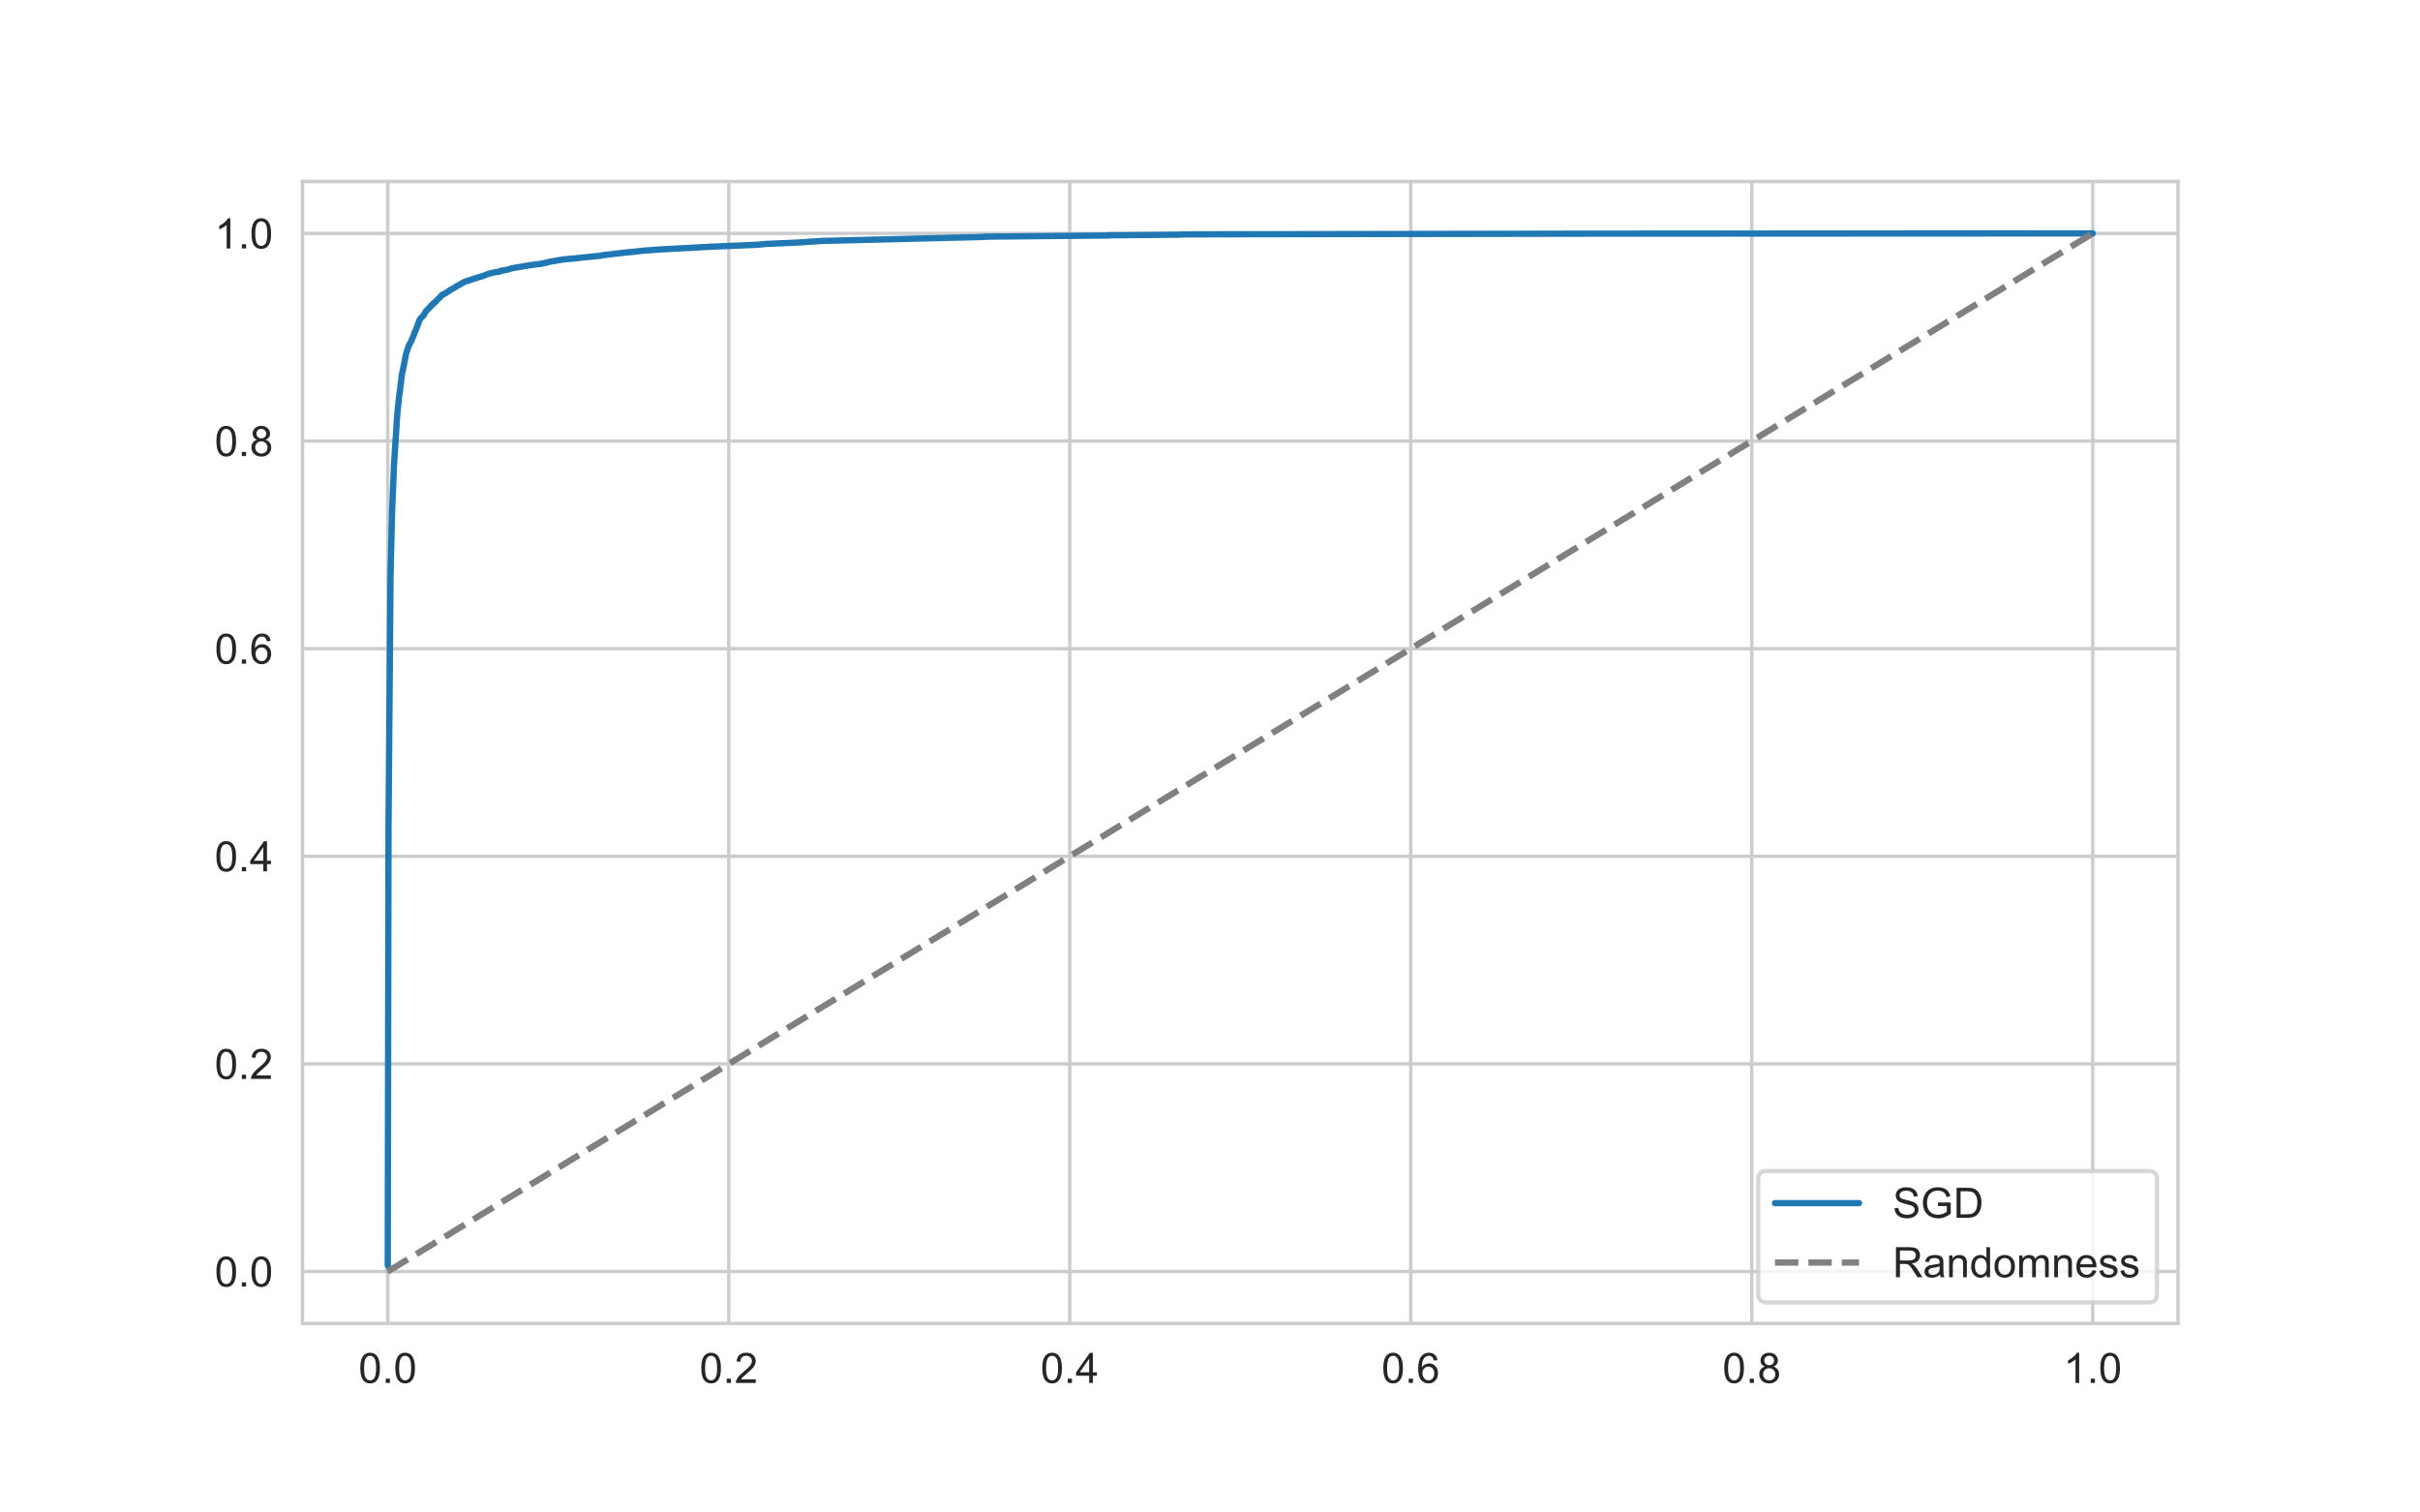 <?xml version="1.0" encoding="utf-8" standalone="no"?>
<!DOCTYPE svg PUBLIC "-//W3C//DTD SVG 1.1//EN"
  "http://www.w3.org/Graphics/SVG/1.1/DTD/svg11.dtd">
<!-- Created with matplotlib (https://matplotlib.org/) -->
<svg height="360pt" version="1.1" viewBox="0 0 576 360" width="576pt" xmlns="http://www.w3.org/2000/svg" xmlns:xlink="http://www.w3.org/1999/xlink">
 <defs>
  <style type="text/css">*{stroke-linecap:butt;stroke-linejoin:round;}</style>
 </defs>
 <g id="figure_1">
  <g id="patch_1">
   <path d="M 0 360 
L 576 360 
L 576 0 
L 0 0 
z
" style="fill:#ffffff;"/>
  </g>
  <g id="axes_1">
   <g id="patch_2">
    <path d="M 72 315 
L 518.4 315 
L 518.4 43.2 
L 72 43.2 
z
" style="fill:#ffffff;"/>
   </g>
   <g id="matplotlib.axis_1">
    <g id="xtick_1">
     <g id="line2d_1">
      <path clip-path="url(#p02a5ab0cd4)" d="M 92.291 315 
L 92.291 43.2 
" style="fill:none;stroke:#cccccc;stroke-linecap:round;stroke-width:0.8;"/>
     </g>
     <g id="text_1">
      <!-- 0.0 -->
      <g style="fill:#262626;" transform="translate(85.341 329.158)scale(0.1 -0.1)">
       <defs>
        <path d="M 4.156 35.297 
Q 4.156 48 6.766 55.734 
Q 9.375 63.484 14.516 67.672 
Q 19.672 71.875 27.484 71.875 
Q 33.25 71.875 37.594 69.547 
Q 41.938 67.234 44.766 62.859 
Q 47.609 58.5 49.219 52.219 
Q 50.828 45.953 50.828 35.297 
Q 50.828 22.703 48.234 14.969 
Q 45.656 7.234 40.5 3 
Q 35.359 -1.219 27.484 -1.219 
Q 17.141 -1.219 11.234 6.203 
Q 4.156 15.141 4.156 35.297 
z
M 13.188 35.297 
Q 13.188 17.672 17.312 11.828 
Q 21.438 6 27.484 6 
Q 33.547 6 37.672 11.859 
Q 41.797 17.719 41.797 35.297 
Q 41.797 52.984 37.672 58.781 
Q 33.547 64.594 27.391 64.594 
Q 21.344 64.594 17.719 59.469 
Q 13.188 52.938 13.188 35.297 
z
" id="ArialMT-48"/>
        <path d="M 9.078 0 
L 9.078 10.016 
L 19.094 10.016 
L 19.094 0 
z
" id="ArialMT-46"/>
       </defs>
       <use xlink:href="#ArialMT-48"/>
       <use x="55.615" xlink:href="#ArialMT-46"/>
       <use x="83.398" xlink:href="#ArialMT-48"/>
      </g>
     </g>
    </g>
    <g id="xtick_2">
     <g id="line2d_2">
      <path clip-path="url(#p02a5ab0cd4)" d="M 173.455 315 
L 173.455 43.2 
" style="fill:none;stroke:#cccccc;stroke-linecap:round;stroke-width:0.8;"/>
     </g>
     <g id="text_2">
      <!-- 0.2 -->
      <g style="fill:#262626;" transform="translate(166.505 329.158)scale(0.1 -0.1)">
       <defs>
        <path d="M 50.344 8.453 
L 50.344 0 
L 3.031 0 
Q 2.938 3.172 4.047 6.109 
Q 5.859 10.938 9.828 15.625 
Q 13.812 20.312 21.344 26.469 
Q 33.016 36.031 37.109 41.625 
Q 41.219 47.219 41.219 52.203 
Q 41.219 57.422 37.469 61 
Q 33.734 64.594 27.734 64.594 
Q 21.391 64.594 17.578 60.781 
Q 13.766 56.984 13.719 50.25 
L 4.688 51.172 
Q 5.609 61.281 11.656 66.578 
Q 17.719 71.875 27.938 71.875 
Q 38.234 71.875 44.234 66.156 
Q 50.25 60.453 50.25 52 
Q 50.25 47.703 48.484 43.547 
Q 46.734 39.406 42.656 34.812 
Q 38.578 30.219 29.109 22.219 
Q 21.188 15.578 18.938 13.203 
Q 16.703 10.844 15.234 8.453 
z
" id="ArialMT-50"/>
       </defs>
       <use xlink:href="#ArialMT-48"/>
       <use x="55.615" xlink:href="#ArialMT-46"/>
       <use x="83.398" xlink:href="#ArialMT-50"/>
      </g>
     </g>
    </g>
    <g id="xtick_3">
     <g id="line2d_3">
      <path clip-path="url(#p02a5ab0cd4)" d="M 254.618 315 
L 254.618 43.2 
" style="fill:none;stroke:#cccccc;stroke-linecap:round;stroke-width:0.8;"/>
     </g>
     <g id="text_3">
      <!-- 0.4 -->
      <g style="fill:#262626;" transform="translate(247.668 329.158)scale(0.1 -0.1)">
       <defs>
        <path d="M 32.328 0 
L 32.328 17.141 
L 1.266 17.141 
L 1.266 25.203 
L 33.938 71.578 
L 41.109 71.578 
L 41.109 25.203 
L 50.781 25.203 
L 50.781 17.141 
L 41.109 17.141 
L 41.109 0 
z
M 32.328 25.203 
L 32.328 57.469 
L 9.906 25.203 
z
" id="ArialMT-52"/>
       </defs>
       <use xlink:href="#ArialMT-48"/>
       <use x="55.615" xlink:href="#ArialMT-46"/>
       <use x="83.398" xlink:href="#ArialMT-52"/>
      </g>
     </g>
    </g>
    <g id="xtick_4">
     <g id="line2d_4">
      <path clip-path="url(#p02a5ab0cd4)" d="M 335.782 315 
L 335.782 43.2 
" style="fill:none;stroke:#cccccc;stroke-linecap:round;stroke-width:0.8;"/>
     </g>
     <g id="text_4">
      <!-- 0.6 -->
      <g style="fill:#262626;" transform="translate(328.832 329.158)scale(0.1 -0.1)">
       <defs>
        <path d="M 49.75 54.047 
L 41.016 53.375 
Q 39.844 58.547 37.703 60.891 
Q 34.125 64.656 28.906 64.656 
Q 24.703 64.656 21.531 62.312 
Q 17.391 59.281 14.984 53.469 
Q 12.594 47.656 12.5 36.922 
Q 15.672 41.75 20.266 44.094 
Q 24.859 46.438 29.891 46.438 
Q 38.672 46.438 44.844 39.969 
Q 51.031 33.5 51.031 23.25 
Q 51.031 16.5 48.125 10.719 
Q 45.219 4.938 40.141 1.859 
Q 35.062 -1.219 28.609 -1.219 
Q 17.625 -1.219 10.688 6.859 
Q 3.766 14.938 3.766 33.5 
Q 3.766 54.25 11.422 63.672 
Q 18.109 71.875 29.438 71.875 
Q 37.891 71.875 43.281 67.141 
Q 48.688 62.406 49.75 54.047 
z
M 13.875 23.188 
Q 13.875 18.656 15.797 14.5 
Q 17.719 10.359 21.188 8.172 
Q 24.656 6 28.469 6 
Q 34.031 6 38.031 10.484 
Q 42.047 14.984 42.047 22.703 
Q 42.047 30.125 38.078 34.391 
Q 34.125 38.672 28.125 38.672 
Q 22.172 38.672 18.016 34.391 
Q 13.875 30.125 13.875 23.188 
z
" id="ArialMT-54"/>
       </defs>
       <use xlink:href="#ArialMT-48"/>
       <use x="55.615" xlink:href="#ArialMT-46"/>
       <use x="83.398" xlink:href="#ArialMT-54"/>
      </g>
     </g>
    </g>
    <g id="xtick_5">
     <g id="line2d_5">
      <path clip-path="url(#p02a5ab0cd4)" d="M 416.945 315 
L 416.945 43.2 
" style="fill:none;stroke:#cccccc;stroke-linecap:round;stroke-width:0.8;"/>
     </g>
     <g id="text_5">
      <!-- 0.8 -->
      <g style="fill:#262626;" transform="translate(409.995 329.158)scale(0.1 -0.1)">
       <defs>
        <path d="M 17.672 38.812 
Q 12.203 40.828 9.562 44.531 
Q 6.938 48.25 6.938 53.422 
Q 6.938 61.234 12.547 66.547 
Q 18.172 71.875 27.484 71.875 
Q 36.859 71.875 42.578 66.422 
Q 48.297 60.984 48.297 53.172 
Q 48.297 48.188 45.672 44.5 
Q 43.062 40.828 37.75 38.812 
Q 44.344 36.672 47.781 31.875 
Q 51.219 27.094 51.219 20.453 
Q 51.219 11.281 44.719 5.031 
Q 38.234 -1.219 27.641 -1.219 
Q 17.047 -1.219 10.547 5.047 
Q 4.047 11.328 4.047 20.703 
Q 4.047 27.688 7.594 32.391 
Q 11.141 37.109 17.672 38.812 
z
M 15.922 53.719 
Q 15.922 48.641 19.188 45.406 
Q 22.469 42.188 27.688 42.188 
Q 32.766 42.188 36.016 45.375 
Q 39.266 48.578 39.266 53.219 
Q 39.266 58.062 35.906 61.359 
Q 32.562 64.656 27.594 64.656 
Q 22.562 64.656 19.234 61.422 
Q 15.922 58.203 15.922 53.719 
z
M 13.094 20.656 
Q 13.094 16.891 14.875 13.375 
Q 16.656 9.859 20.172 7.922 
Q 23.688 6 27.734 6 
Q 34.031 6 38.125 10.047 
Q 42.234 14.109 42.234 20.359 
Q 42.234 26.703 38.016 30.859 
Q 33.797 35.016 27.438 35.016 
Q 21.234 35.016 17.156 30.906 
Q 13.094 26.812 13.094 20.656 
z
" id="ArialMT-56"/>
       </defs>
       <use xlink:href="#ArialMT-48"/>
       <use x="55.615" xlink:href="#ArialMT-46"/>
       <use x="83.398" xlink:href="#ArialMT-56"/>
      </g>
     </g>
    </g>
    <g id="xtick_6">
     <g id="line2d_6">
      <path clip-path="url(#p02a5ab0cd4)" d="M 498.109 315 
L 498.109 43.2 
" style="fill:none;stroke:#cccccc;stroke-linecap:round;stroke-width:0.8;"/>
     </g>
     <g id="text_6">
      <!-- 1.0 -->
      <g style="fill:#262626;" transform="translate(491.159 329.158)scale(0.1 -0.1)">
       <defs>
        <path d="M 37.25 0 
L 28.469 0 
L 28.469 56 
Q 25.297 52.984 20.141 49.953 
Q 14.984 46.922 10.891 45.406 
L 10.891 53.906 
Q 18.266 57.375 23.781 62.297 
Q 29.297 67.234 31.594 71.875 
L 37.25 71.875 
z
" id="ArialMT-49"/>
       </defs>
       <use xlink:href="#ArialMT-49"/>
       <use x="55.615" xlink:href="#ArialMT-46"/>
       <use x="83.398" xlink:href="#ArialMT-48"/>
      </g>
     </g>
    </g>
   </g>
   <g id="matplotlib.axis_2">
    <g id="ytick_1">
     <g id="line2d_7">
      <path clip-path="url(#p02a5ab0cd4)" d="M 72 302.645 
L 518.4 302.645 
" style="fill:none;stroke:#cccccc;stroke-linecap:round;stroke-width:0.8;"/>
     </g>
     <g id="text_7">
      <!-- 0.0 -->
      <g style="fill:#262626;" transform="translate(51.1 306.224)scale(0.1 -0.1)">
       <use xlink:href="#ArialMT-48"/>
       <use x="55.615" xlink:href="#ArialMT-46"/>
       <use x="83.398" xlink:href="#ArialMT-48"/>
      </g>
     </g>
    </g>
    <g id="ytick_2">
     <g id="line2d_8">
      <path clip-path="url(#p02a5ab0cd4)" d="M 72 253.227 
L 518.4 253.227 
" style="fill:none;stroke:#cccccc;stroke-linecap:round;stroke-width:0.8;"/>
     </g>
     <g id="text_8">
      <!-- 0.2 -->
      <g style="fill:#262626;" transform="translate(51.1 256.806)scale(0.1 -0.1)">
       <use xlink:href="#ArialMT-48"/>
       <use x="55.615" xlink:href="#ArialMT-46"/>
       <use x="83.398" xlink:href="#ArialMT-50"/>
      </g>
     </g>
    </g>
    <g id="ytick_3">
     <g id="line2d_9">
      <path clip-path="url(#p02a5ab0cd4)" d="M 72 203.809 
L 518.4 203.809 
" style="fill:none;stroke:#cccccc;stroke-linecap:round;stroke-width:0.8;"/>
     </g>
     <g id="text_9">
      <!-- 0.4 -->
      <g style="fill:#262626;" transform="translate(51.1 207.388)scale(0.1 -0.1)">
       <use xlink:href="#ArialMT-48"/>
       <use x="55.615" xlink:href="#ArialMT-46"/>
       <use x="83.398" xlink:href="#ArialMT-52"/>
      </g>
     </g>
    </g>
    <g id="ytick_4">
     <g id="line2d_10">
      <path clip-path="url(#p02a5ab0cd4)" d="M 72 154.391 
L 518.4 154.391 
" style="fill:none;stroke:#cccccc;stroke-linecap:round;stroke-width:0.8;"/>
     </g>
     <g id="text_10">
      <!-- 0.6 -->
      <g style="fill:#262626;" transform="translate(51.1 157.97)scale(0.1 -0.1)">
       <use xlink:href="#ArialMT-48"/>
       <use x="55.615" xlink:href="#ArialMT-46"/>
       <use x="83.398" xlink:href="#ArialMT-54"/>
      </g>
     </g>
    </g>
    <g id="ytick_5">
     <g id="line2d_11">
      <path clip-path="url(#p02a5ab0cd4)" d="M 72 104.973 
L 518.4 104.973 
" style="fill:none;stroke:#cccccc;stroke-linecap:round;stroke-width:0.8;"/>
     </g>
     <g id="text_11">
      <!-- 0.8 -->
      <g style="fill:#262626;" transform="translate(51.1 108.552)scale(0.1 -0.1)">
       <use xlink:href="#ArialMT-48"/>
       <use x="55.615" xlink:href="#ArialMT-46"/>
       <use x="83.398" xlink:href="#ArialMT-56"/>
      </g>
     </g>
    </g>
    <g id="ytick_6">
     <g id="line2d_12">
      <path clip-path="url(#p02a5ab0cd4)" d="M 72 55.555 
L 518.4 55.555 
" style="fill:none;stroke:#cccccc;stroke-linecap:round;stroke-width:0.8;"/>
     </g>
     <g id="text_12">
      <!-- 1.0 -->
      <g style="fill:#262626;" transform="translate(51.1 59.133)scale(0.1 -0.1)">
       <use xlink:href="#ArialMT-49"/>
       <use x="55.615" xlink:href="#ArialMT-46"/>
       <use x="83.398" xlink:href="#ArialMT-48"/>
      </g>
     </g>
    </g>
   </g>
   <g id="PolyCollection_1">
    <defs>
     <path d="M 92.291 -61.693 
L 92.291 -57.355 
L 92.298 -61.693 
L 92.306 -77.153 
L 92.314 -78.179 
L 92.321 -87.605 
L 92.329 -91.036 
L 92.336 -94.152 
L 92.344 -106.023 
L 92.351 -121.918 
L 92.359 -130.279 
L 92.366 -132.724 
L 92.374 -132.921 
L 92.382 -137.93 
L 92.389 -138.798 
L 92.397 -140.809 
L 92.404 -141.993 
L 92.412 -142.348 
L 92.419 -144.438 
L 92.427 -145.227 
L 92.434 -150.827 
L 92.442 -156.664 
L 92.45 -158.4 
L 92.457 -160.687 
L 92.465 -161.121 
L 92.472 -162.304 
L 92.48 -163.448 
L 92.487 -164.789 
L 92.495 -168.969 
L 92.502 -172.164 
L 92.51 -172.795 
L 92.517 -174.097 
L 92.525 -177.922 
L 92.533 -178.632 
L 92.54 -179.658 
L 92.548 -183.917 
L 92.555 -186.362 
L 92.563 -188.216 
L 92.57 -188.334 
L 92.593 -188.413 
L 92.601 -188.847 
L 92.608 -190.859 
L 92.616 -191.214 
L 92.623 -191.332 
L 92.631 -191.647 
L 92.638 -192.554 
L 92.646 -192.988 
L 92.653 -193.817 
L 92.661 -195.276 
L 92.676 -195.552 
L 92.684 -198.116 
L 92.691 -198.628 
L 92.699 -199.496 
L 92.706 -199.614 
L 92.714 -200.442 
L 92.721 -200.561 
L 92.736 -202.454 
L 92.744 -202.493 
L 92.752 -203.716 
L 92.759 -205.649 
L 92.767 -206.122 
L 92.774 -206.516 
L 92.782 -208.212 
L 92.789 -209.001 
L 92.797 -209.435 
L 92.804 -209.671 
L 92.812 -210.145 
L 92.82 -211.801 
L 92.827 -212.629 
L 92.835 -212.748 
L 92.842 -215.232 
L 92.85 -215.39 
L 92.857 -216.613 
L 92.865 -217.165 
L 92.872 -217.323 
L 92.88 -218.19 
L 92.888 -218.23 
L 92.895 -219.374 
L 92.903 -219.492 
L 92.91 -220.123 
L 92.918 -220.36 
L 92.925 -221.543 
L 92.933 -221.582 
L 92.94 -222.056 
L 92.948 -222.253 
L 92.956 -222.371 
L 92.963 -222.45 
L 92.971 -223.081 
L 92.986 -223.475 
L 93.001 -223.673 
L 93.008 -224.619 
L 93.016 -225.605 
L 93.023 -225.684 
L 93.031 -226.197 
L 93.039 -226.67 
L 93.046 -226.828 
L 93.054 -227.104 
L 93.061 -228.208 
L 93.069 -228.642 
L 93.076 -230.141 
L 93.091 -230.22 
L 93.099 -230.772 
L 93.107 -230.851 
L 93.122 -230.969 
L 93.129 -231.206 
L 93.137 -231.324 
L 93.152 -231.915 
L 93.159 -232.152 
L 93.167 -232.665 
L 93.175 -232.941 
L 93.182 -232.98 
L 93.19 -233.217 
L 93.197 -233.69 
L 93.205 -234.006 
L 93.212 -234.164 
L 93.22 -234.952 
L 93.227 -235.15 
L 93.242 -235.544 
L 93.25 -235.702 
L 93.265 -235.82 
L 93.273 -236.569 
L 93.28 -236.767 
L 93.288 -236.885 
L 93.295 -237.279 
L 93.303 -237.398 
L 93.31 -237.871 
L 93.318 -238.029 
L 93.326 -238.147 
L 93.333 -238.305 
L 93.341 -238.581 
L 93.348 -239.094 
L 93.363 -239.33 
L 93.371 -239.409 
L 93.378 -239.725 
L 93.386 -240.08 
L 93.394 -240.395 
L 93.401 -240.711 
L 93.409 -241.105 
L 93.416 -241.263 
L 93.431 -241.499 
L 93.439 -241.854 
L 93.446 -241.973 
L 93.454 -242.012 
L 93.462 -242.052 
L 93.469 -242.209 
L 93.477 -242.288 
L 93.484 -242.84 
L 93.492 -242.88 
L 93.499 -242.959 
L 93.507 -243.116 
L 93.522 -243.195 
L 93.529 -243.55 
L 93.537 -243.59 
L 93.56 -243.984 
L 93.567 -244.024 
L 93.575 -244.102 
L 93.582 -244.379 
L 93.59 -244.497 
L 93.597 -244.536 
L 93.605 -245.246 
L 93.613 -245.719 
L 93.62 -245.798 
L 93.628 -245.917 
L 93.635 -245.956 
L 93.65 -246.035 
L 93.665 -246.074 
L 93.673 -246.627 
L 93.688 -246.745 
L 93.696 -247.021 
L 93.703 -247.06 
L 93.711 -247.455 
L 93.718 -248.007 
L 93.726 -248.717 
L 93.733 -248.835 
L 93.741 -248.875 
L 93.756 -248.914 
L 93.764 -248.993 
L 93.771 -249.19 
L 93.786 -249.585 
L 93.801 -250.255 
L 93.809 -250.294 
L 93.816 -250.492 
L 93.832 -250.965 
L 93.847 -251.241 
L 93.854 -251.754 
L 93.869 -252.069 
L 93.877 -252.227 
L 93.892 -252.266 
L 93.9 -252.385 
L 93.907 -252.976 
L 93.915 -253.134 
L 93.93 -253.331 
L 93.945 -253.805 
L 93.952 -253.962 
L 93.968 -254.041 
L 93.975 -254.238 
L 93.983 -254.633 
L 93.99 -254.672 
L 93.998 -254.712 
L 94.005 -254.751 
L 94.013 -254.948 
L 94.043 -255.185 
L 94.051 -255.422 
L 94.066 -255.461 
L 94.073 -255.501 
L 94.081 -255.579 
L 94.096 -255.698 
L 94.103 -255.895 
L 94.111 -256.132 
L 94.119 -256.684 
L 94.171 -256.92 
L 94.179 -256.96 
L 94.187 -256.999 
L 94.194 -257.275 
L 94.202 -257.315 
L 94.224 -257.394 
L 94.232 -257.63 
L 94.247 -257.788 
L 94.254 -257.946 
L 94.262 -258.143 
L 94.277 -258.419 
L 94.315 -258.498 
L 94.322 -258.577 
L 94.33 -258.735 
L 94.338 -258.853 
L 94.345 -259.05 
L 94.353 -259.09 
L 94.36 -259.602 
L 94.368 -259.642 
L 94.375 -259.799 
L 94.383 -259.839 
L 94.39 -259.918 
L 94.406 -260.036 
L 94.421 -260.115 
L 94.428 -260.154 
L 94.436 -260.194 
L 94.451 -260.352 
L 94.481 -260.47 
L 94.496 -260.588 
L 94.504 -260.904 
L 94.511 -260.983 
L 94.534 -261.062 
L 94.541 -261.219 
L 94.549 -261.259 
L 94.557 -261.377 
L 94.564 -261.614 
L 94.579 -261.929 
L 94.587 -262.087 
L 94.594 -262.126 
L 94.602 -262.166 
L 94.609 -262.205 
L 94.625 -262.6 
L 94.632 -262.757 
L 94.64 -262.876 
L 94.655 -262.915 
L 94.662 -263.112 
L 94.67 -263.152 
L 94.677 -263.428 
L 94.73 -263.507 
L 94.738 -263.546 
L 94.753 -263.665 
L 94.768 -263.743 
L 94.783 -263.783 
L 94.806 -264.098 
L 94.813 -264.177 
L 94.821 -264.217 
L 94.844 -264.453 
L 94.859 -264.532 
L 94.866 -264.611 
L 94.874 -264.729 
L 94.881 -264.887 
L 94.896 -264.927 
L 94.904 -265.045 
L 94.912 -265.124 
L 94.964 -265.361 
L 94.972 -265.4 
L 94.979 -265.439 
L 94.987 -265.479 
L 95.002 -265.518 
L 95.017 -265.558 
L 95.025 -265.597 
L 95.047 -265.637 
L 95.055 -265.676 
L 95.07 -266.031 
L 95.078 -266.11 
L 95.1 -266.347 
L 95.115 -266.544 
L 95.123 -266.583 
L 95.131 -266.623 
L 95.153 -266.701 
L 95.176 -266.741 
L 95.206 -266.78 
L 95.214 -266.899 
L 95.221 -267.017 
L 95.229 -267.214 
L 95.244 -267.451 
L 95.251 -267.53 
L 95.259 -267.609 
L 95.274 -267.648 
L 95.297 -267.727 
L 95.312 -267.766 
L 95.319 -267.806 
L 95.334 -267.964 
L 95.342 -268.042 
L 95.357 -268.279 
L 95.372 -268.555 
L 95.395 -268.673 
L 95.402 -268.713 
L 95.41 -268.752 
L 95.425 -268.792 
L 95.433 -268.95 
L 95.44 -269.068 
L 95.448 -269.423 
L 95.455 -269.462 
L 95.463 -269.502 
L 95.47 -269.62 
L 95.485 -269.659 
L 95.501 -269.699 
L 95.523 -269.738 
L 95.538 -269.817 
L 95.561 -270.054 
L 95.591 -270.093 
L 95.606 -270.212 
L 95.614 -270.369 
L 95.637 -270.409 
L 95.644 -270.527 
L 95.652 -270.606 
L 95.659 -270.685 
L 95.667 -270.803 
L 95.674 -270.961 
L 95.689 -271.04 
L 95.697 -271.079 
L 95.712 -271.119 
L 95.735 -271.158 
L 95.75 -271.198 
L 95.772 -271.277 
L 95.78 -271.316 
L 95.788 -271.355 
L 95.803 -271.474 
L 95.825 -271.592 
L 95.833 -271.631 
L 95.84 -271.71 
L 95.856 -271.75 
L 95.893 -271.789 
L 95.901 -271.986 
L 95.924 -272.144 
L 95.931 -272.302 
L 95.939 -272.341 
L 95.946 -272.381 
L 95.954 -272.46 
L 95.976 -272.499 
L 95.984 -272.539 
L 95.999 -272.578 
L 96.014 -272.617 
L 96.029 -272.657 
L 96.037 -272.696 
L 96.075 -272.736 
L 96.082 -272.775 
L 96.09 -272.815 
L 96.105 -272.933 
L 96.112 -273.012 
L 96.135 -273.249 
L 96.143 -273.288 
L 96.15 -273.367 
L 96.158 -273.406 
L 96.165 -273.446 
L 96.173 -273.564 
L 96.18 -273.643 
L 96.188 -273.682 
L 96.248 -273.722 
L 96.263 -273.761 
L 96.309 -273.88 
L 96.316 -273.958 
L 96.331 -273.998 
L 96.346 -274.037 
L 96.354 -274.195 
L 96.369 -274.313 
L 96.377 -274.353 
L 96.384 -274.392 
L 96.392 -274.432 
L 96.399 -274.55 
L 96.437 -274.589 
L 96.445 -274.629 
L 96.497 -274.905 
L 96.505 -274.944 
L 96.513 -275.102 
L 96.52 -275.142 
L 96.528 -275.181 
L 96.535 -275.299 
L 96.558 -275.378 
L 96.565 -275.457 
L 96.596 -275.497 
L 96.603 -275.575 
L 96.626 -275.654 
L 96.633 -275.694 
L 96.649 -275.733 
L 96.671 -275.773 
L 96.694 -275.852 
L 96.717 -275.93 
L 96.724 -275.97 
L 96.739 -276.049 
L 96.784 -276.088 
L 96.807 -276.128 
L 96.815 -276.167 
L 96.822 -276.206 
L 96.845 -276.246 
L 96.875 -276.364 
L 96.898 -276.404 
L 96.905 -276.443 
L 96.936 -276.483 
L 96.943 -276.522 
L 96.966 -276.561 
L 96.996 -276.64 
L 97.003 -276.719 
L 97.011 -276.759 
L 97.034 -276.798 
L 97.049 -276.995 
L 97.071 -277.035 
L 97.102 -277.074 
L 97.117 -277.114 
L 97.139 -277.153 
L 97.147 -277.232 
L 97.162 -277.271 
L 97.185 -277.35 
L 97.192 -277.39 
L 97.2 -277.469 
L 97.207 -277.508 
L 97.215 -277.547 
L 97.223 -277.587 
L 97.268 -277.626 
L 97.275 -277.666 
L 97.343 -277.745 
L 97.366 -277.824 
L 97.419 -277.902 
L 97.449 -277.981 
L 97.457 -278.021 
L 97.487 -278.06 
L 97.502 -278.1 
L 97.509 -278.139 
L 97.532 -278.178 
L 97.54 -278.218 
L 97.585 -278.257 
L 97.608 -278.297 
L 97.615 -278.336 
L 97.63 -278.376 
L 97.661 -278.415 
L 97.683 -278.455 
L 97.781 -278.494 
L 97.789 -278.533 
L 97.812 -278.612 
L 97.849 -278.652 
L 97.872 -278.731 
L 97.895 -278.77 
L 97.917 -278.81 
L 97.925 -278.888 
L 97.932 -278.928 
L 97.94 -278.967 
L 97.978 -279.007 
L 97.985 -279.046 
L 98.008 -279.086 
L 98.015 -279.125 
L 98.031 -279.204 
L 98.061 -279.243 
L 98.068 -279.283 
L 98.099 -279.322 
L 98.136 -279.362 
L 98.144 -279.401 
L 98.151 -279.441 
L 98.197 -279.48 
L 98.204 -279.519 
L 98.287 -279.677 
L 98.302 -279.756 
L 98.31 -279.796 
L 98.318 -279.835 
L 98.325 -279.874 
L 98.363 -279.953 
L 98.37 -279.993 
L 98.431 -280.032 
L 98.446 -280.072 
L 98.454 -280.111 
L 98.461 -280.15 
L 98.469 -280.19 
L 98.506 -280.229 
L 98.521 -280.269 
L 98.552 -280.387 
L 98.559 -280.427 
L 98.612 -280.545 
L 98.62 -280.584 
L 98.627 -280.663 
L 98.642 -280.703 
L 98.665 -280.742 
L 98.68 -280.86 
L 98.695 -280.9 
L 98.733 -280.939 
L 98.793 -280.979 
L 98.816 -281.018 
L 98.846 -281.058 
L 98.876 -281.097 
L 98.914 -281.176 
L 98.922 -281.255 
L 98.929 -281.334 
L 98.937 -281.373 
L 98.944 -281.413 
L 98.975 -281.452 
L 99.027 -281.491 
L 99.043 -281.61 
L 99.05 -281.649 
L 99.058 -281.689 
L 99.08 -281.728 
L 99.088 -281.768 
L 99.103 -281.807 
L 99.148 -281.886 
L 99.163 -281.925 
L 99.179 -281.965 
L 99.201 -282.004 
L 99.209 -282.044 
L 99.224 -282.083 
L 99.239 -282.122 
L 99.262 -282.162 
L 99.277 -282.201 
L 99.284 -282.241 
L 99.292 -282.32 
L 99.307 -282.359 
L 99.322 -282.399 
L 99.337 -282.438 
L 99.352 -282.477 
L 99.367 -282.517 
L 99.375 -282.556 
L 99.382 -282.596 
L 99.42 -282.635 
L 99.435 -282.714 
L 99.45 -282.754 
L 99.458 -282.793 
L 99.533 -282.832 
L 99.541 -282.872 
L 99.564 -282.951 
L 99.586 -282.99 
L 99.624 -283.03 
L 99.639 -283.148 
L 99.662 -283.227 
L 99.669 -283.306 
L 99.692 -283.424 
L 99.722 -283.463 
L 99.73 -283.582 
L 99.737 -283.621 
L 99.752 -283.661 
L 99.775 -283.74 
L 99.79 -283.779 
L 99.798 -283.818 
L 99.873 -283.897 
L 99.911 -283.937 
L 99.956 -283.976 
L 100.047 -284.016 
L 100.07 -284.094 
L 100.077 -284.134 
L 100.13 -284.173 
L 100.16 -284.252 
L 100.191 -284.292 
L 100.198 -284.331 
L 100.228 -284.371 
L 100.251 -284.41 
L 100.296 -284.449 
L 100.379 -284.489 
L 100.44 -284.528 
L 100.455 -284.568 
L 100.47 -284.647 
L 100.493 -284.686 
L 100.568 -284.726 
L 100.681 -284.765 
L 100.689 -284.804 
L 100.802 -284.844 
L 100.84 -284.923 
L 100.9 -284.962 
L 100.968 -285.041 
L 100.999 -285.08 
L 101.006 -285.159 
L 101.082 -285.199 
L 101.119 -285.317 
L 101.127 -285.357 
L 101.135 -285.396 
L 101.15 -285.435 
L 101.157 -285.475 
L 101.172 -285.514 
L 101.18 -285.554 
L 101.195 -285.593 
L 101.218 -285.672 
L 101.255 -285.712 
L 101.263 -285.79 
L 101.293 -285.83 
L 101.316 -285.869 
L 101.338 -285.909 
L 101.354 -285.948 
L 101.444 -285.988 
L 101.535 -286.027 
L 101.542 -286.066 
L 101.55 -286.106 
L 101.686 -286.145 
L 101.724 -286.185 
L 101.761 -286.224 
L 101.769 -286.264 
L 101.792 -286.343 
L 101.844 -286.382 
L 101.867 -286.421 
L 101.912 -286.5 
L 101.92 -286.54 
L 101.98 -286.619 
L 101.996 -286.658 
L 102.048 -286.698 
L 102.071 -286.737 
L 102.207 -286.776 
L 102.313 -286.816 
L 102.328 -286.855 
L 102.441 -286.895 
L 102.456 -286.934 
L 102.471 -286.974 
L 102.479 -287.013 
L 102.517 -287.052 
L 102.547 -287.131 
L 102.577 -287.171 
L 102.592 -287.21 
L 102.607 -287.25 
L 102.819 -287.329 
L 102.94 -287.407 
L 103 -287.447 
L 103.007 -287.486 
L 103.023 -287.526 
L 103.038 -287.565 
L 103.06 -287.605 
L 103.083 -287.644 
L 103.098 -287.684 
L 103.181 -287.762 
L 103.211 -287.802 
L 103.227 -287.841 
L 103.279 -287.881 
L 103.362 -287.92 
L 103.581 -287.96 
L 103.612 -287.999 
L 103.634 -288.038 
L 103.642 -288.078 
L 103.649 -288.117 
L 103.657 -288.157 
L 103.672 -288.196 
L 103.702 -288.236 
L 103.755 -288.275 
L 103.785 -288.315 
L 103.808 -288.354 
L 103.838 -288.393 
L 103.868 -288.433 
L 103.989 -288.512 
L 104.012 -288.551 
L 104.125 -288.591 
L 104.254 -288.709 
L 104.269 -288.827 
L 104.284 -288.867 
L 104.382 -288.906 
L 104.458 -288.946 
L 104.488 -288.985 
L 104.525 -289.024 
L 104.593 -289.064 
L 104.616 -289.103 
L 104.639 -289.143 
L 104.654 -289.182 
L 104.669 -289.222 
L 104.752 -289.301 
L 104.835 -289.34 
L 104.858 -289.379 
L 104.873 -289.419 
L 104.896 -289.458 
L 105.054 -289.537 
L 105.099 -289.577 
L 105.122 -289.616 
L 105.137 -289.695 
L 105.167 -289.734 
L 105.175 -289.774 
L 105.235 -289.813 
L 105.568 -289.853 
L 105.583 -289.892 
L 105.598 -289.932 
L 105.643 -289.971 
L 105.696 -290.01 
L 105.734 -290.05 
L 105.817 -290.089 
L 105.832 -290.129 
L 105.84 -290.168 
L 105.87 -290.208 
L 105.9 -290.247 
L 105.953 -290.287 
L 106.157 -290.326 
L 106.187 -290.365 
L 106.195 -290.405 
L 106.421 -290.444 
L 106.61 -290.484 
L 106.648 -290.563 
L 106.708 -290.602 
L 106.746 -290.641 
L 106.829 -290.681 
L 106.904 -290.72 
L 106.927 -290.76 
L 106.942 -290.799 
L 106.995 -290.878 
L 107.139 -290.957 
L 107.237 -290.996 
L 107.35 -291.036 
L 107.433 -291.075 
L 107.531 -291.115 
L 107.554 -291.154 
L 107.645 -291.194 
L 107.705 -291.233 
L 107.735 -291.273 
L 107.909 -291.312 
L 107.992 -291.351 
L 108.03 -291.391 
L 108.06 -291.43 
L 108.158 -291.47 
L 108.219 -291.509 
L 108.226 -291.549 
L 108.302 -291.588 
L 108.324 -291.627 
L 108.422 -291.667 
L 108.49 -291.746 
L 108.649 -291.785 
L 108.694 -291.825 
L 108.845 -291.864 
L 108.876 -291.904 
L 108.936 -291.943 
L 108.996 -291.982 
L 109.019 -292.022 
L 109.132 -292.061 
L 109.155 -292.101 
L 109.2 -292.14 
L 109.487 -292.18 
L 109.525 -292.219 
L 109.57 -292.337 
L 109.812 -292.377 
L 109.835 -292.416 
L 109.857 -292.495 
L 109.933 -292.535 
L 109.963 -292.574 
L 110.175 -292.613 
L 110.235 -292.653 
L 110.31 -292.732 
L 110.356 -292.771 
L 110.469 -292.811 
L 110.522 -292.85 
L 110.643 -292.89 
L 110.703 -292.929 
L 110.764 -292.968 
L 110.771 -293.008 
L 111.232 -293.047 
L 111.277 -293.087 
L 111.474 -293.126 
L 111.481 -293.166 
L 111.496 -293.205 
L 111.587 -293.245 
L 111.7 -293.284 
L 111.791 -293.323 
L 111.942 -293.363 
L 111.98 -293.402 
L 112.047 -293.442 
L 112.153 -293.521 
L 112.236 -293.56 
L 112.47 -293.599 
L 112.78 -293.639 
L 112.863 -293.678 
L 112.916 -293.718 
L 112.976 -293.757 
L 113.354 -293.836 
L 113.407 -293.876 
L 113.445 -293.915 
L 113.845 -293.954 
L 113.958 -293.994 
L 113.973 -294.033 
L 114.139 -294.073 
L 114.328 -294.112 
L 114.713 -294.152 
L 114.736 -294.191 
L 114.895 -294.27 
L 114.985 -294.309 
L 115.016 -294.349 
L 115.235 -294.388 
L 115.318 -294.428 
L 115.408 -294.467 
L 115.605 -294.546 
L 115.665 -294.585 
L 115.695 -294.625 
L 115.831 -294.664 
L 115.846 -294.704 
L 115.914 -294.743 
L 116.194 -294.783 
L 116.473 -294.822 
L 116.654 -294.862 
L 116.7 -294.901 
L 116.994 -294.94 
L 117.04 -294.98 
L 117.175 -295.059 
L 117.394 -295.098 
L 117.704 -295.138 
L 117.795 -295.177 
L 118.225 -295.217 
L 118.271 -295.256 
L 118.452 -295.335 
L 119.064 -295.374 
L 119.086 -295.414 
L 119.094 -295.493 
L 119.418 -295.532 
L 119.766 -295.571 
L 120.174 -295.611 
L 120.279 -295.65 
L 120.31 -295.69 
L 120.521 -295.729 
L 120.544 -295.769 
L 120.823 -295.808 
L 121.08 -295.848 
L 121.171 -295.887 
L 121.201 -295.926 
L 121.367 -295.966 
L 121.616 -296.005 
L 121.654 -296.045 
L 121.677 -296.084 
L 121.767 -296.124 
L 122.062 -296.163 
L 122.251 -296.203 
L 122.5 -296.242 
L 122.885 -296.281 
L 122.983 -296.321 
L 123.406 -296.36 
L 123.663 -296.4 
L 123.889 -296.439 
L 124.108 -296.479 
L 124.154 -296.518 
L 124.267 -296.557 
L 124.539 -296.597 
L 124.796 -296.636 
L 125.105 -296.676 
L 125.249 -296.715 
L 125.347 -296.755 
L 125.475 -296.794 
L 125.558 -296.834 
L 126.208 -296.873 
L 126.721 -296.912 
L 126.971 -296.952 
L 127.182 -296.991 
L 127.749 -297.031 
L 128.02 -297.07 
L 128.149 -297.11 
L 128.625 -297.149 
L 128.987 -297.228 
L 129.07 -297.267 
L 129.327 -297.307 
L 129.621 -297.346 
L 129.659 -297.386 
L 129.871 -297.425 
L 130.218 -297.465 
L 130.286 -297.504 
L 130.407 -297.543 
L 130.46 -297.583 
L 130.528 -297.622 
L 130.807 -297.662 
L 131.238 -297.701 
L 131.283 -297.741 
L 131.751 -297.78 
L 131.948 -297.82 
L 132.189 -297.859 
L 132.695 -297.898 
L 132.748 -297.938 
L 133.035 -297.977 
L 133.375 -298.017 
L 133.383 -298.056 
L 133.579 -298.096 
L 133.7 -298.135 
L 133.873 -298.175 
L 133.987 -298.214 
L 134.198 -298.253 
L 134.976 -298.293 
L 135.059 -298.332 
L 136.237 -298.372 
L 136.29 -298.411 
L 136.577 -298.451 
L 137.03 -298.49 
L 137.189 -298.529 
L 137.785 -298.569 
L 137.944 -298.608 
L 138.269 -298.648 
L 139.19 -298.687 
L 139.251 -298.727 
L 139.515 -298.766 
L 139.643 -298.806 
L 140.21 -298.845 
L 140.942 -298.884 
L 140.957 -298.924 
L 141.456 -298.963 
L 142.438 -299.003 
L 142.853 -299.042 
L 143.064 -299.082 
L 143.102 -299.121 
L 143.155 -299.161 
L 143.163 -299.2 
L 143.57 -299.239 
L 144.673 -299.279 
L 144.688 -299.318 
L 144.99 -299.358 
L 145.081 -299.397 
L 145.474 -299.437 
L 145.791 -299.476 
L 145.904 -299.515 
L 146.123 -299.555 
L 146.531 -299.594 
L 147.112 -299.634 
L 147.301 -299.673 
L 147.8 -299.713 
L 147.898 -299.752 
L 148.056 -299.792 
L 148.487 -299.831 
L 149.144 -299.87 
L 149.386 -299.91 
L 149.801 -299.949 
L 150.171 -299.989 
L 150.458 -300.028 
L 151.243 -300.068 
L 151.357 -300.107 
L 151.674 -300.147 
L 151.727 -300.186 
L 151.878 -300.225 
L 152.376 -300.265 
L 153.003 -300.304 
L 154.212 -300.344 
L 154.702 -300.383 
L 155.178 -300.423 
L 155.193 -300.462 
L 155.458 -300.501 
L 156.455 -300.541 
L 156.711 -300.58 
L 157.361 -300.62 
L 157.618 -300.659 
L 158.38 -300.699 
L 158.486 -300.738 
L 158.72 -300.778 
L 160.986 -300.817 
L 161.175 -300.856 
L 161.552 -300.896 
L 161.794 -300.935 
L 162.353 -300.975 
L 164.649 -301.014 
L 165.034 -301.054 
L 165.993 -301.093 
L 166.816 -301.133 
L 167.337 -301.172 
L 168.772 -301.211 
L 169.037 -301.251 
L 170.237 -301.29 
L 170.426 -301.33 
L 174.217 -301.369 
L 175.176 -301.409 
L 175.713 -301.448 
L 176.574 -301.487 
L 177.155 -301.527 
L 177.963 -301.566 
L 178.016 -301.606 
L 178.983 -301.645 
L 179.579 -301.685 
L 180.274 -301.724 
L 180.554 -301.764 
L 181.105 -301.803 
L 181.845 -301.842 
L 181.86 -301.882 
L 182.291 -301.921 
L 182.804 -301.961 
L 184.156 -302 
L 185.81 -302.04 
L 186.897 -302.079 
L 186.928 -302.119 
L 186.95 -302.158 
L 188.393 -302.197 
L 189.669 -302.237 
L 190.205 -302.276 
L 190.213 -302.316 
L 190.523 -302.355 
L 190.991 -302.395 
L 191.346 -302.434 
L 192.448 -302.473 
L 193.075 -302.513 
L 194.714 -302.552 
L 195.212 -302.592 
L 195.522 -302.631 
L 197.274 -302.671 
L 199.072 -302.71 
L 200.922 -302.75 
L 200.975 -302.789 
L 204.207 -302.828 
L 205.982 -302.868 
L 209.101 -302.907 
L 209.29 -302.947 
L 209.705 -302.986 
L 210 -303.026 
L 217.846 -303.065 
L 219.251 -303.104 
L 220.595 -303.144 
L 220.958 -303.183 
L 221.388 -303.223 
L 225.361 -303.262 
L 226.026 -303.302 
L 226.532 -303.341 
L 228.457 -303.381 
L 229.628 -303.42 
L 230.61 -303.459 
L 232.075 -303.499 
L 232.671 -303.538 
L 234.046 -303.578 
L 234.076 -303.617 
L 235.292 -303.657 
L 241.591 -303.696 
L 243.229 -303.736 
L 248.002 -303.775 
L 250.925 -303.814 
L 251.446 -303.854 
L 257.141 -303.893 
L 263.975 -303.933 
L 264.074 -303.972 
L 275.659 -304.012 
L 276.097 -304.051 
L 279.54 -304.09 
L 280.636 -304.13 
L 280.651 -304.169 
L 284.903 -304.209 
L 301.457 -304.248 
L 315.595 -304.288 
L 362.388 -304.327 
L 378.036 -304.367 
L 453.627 -304.406 
L 453.627 -304.445 
L 453.627 -304.445 
L 378.036 -304.406 
L 362.388 -304.367 
L 315.595 -304.327 
L 301.457 -304.288 
L 284.903 -304.248 
L 280.651 -304.209 
L 280.636 -304.169 
L 279.54 -304.13 
L 276.097 -304.09 
L 275.659 -304.051 
L 264.074 -304.012 
L 263.975 -303.972 
L 257.141 -303.933 
L 251.446 -303.893 
L 250.925 -303.854 
L 248.002 -303.814 
L 243.229 -303.775 
L 241.591 -303.736 
L 235.292 -303.696 
L 234.076 -303.657 
L 234.046 -303.617 
L 232.671 -303.578 
L 232.075 -303.538 
L 230.61 -303.499 
L 229.628 -303.459 
L 228.457 -303.42 
L 226.532 -303.381 
L 226.026 -303.341 
L 225.361 -303.302 
L 221.388 -303.262 
L 220.958 -303.223 
L 220.595 -303.183 
L 219.251 -303.144 
L 217.846 -303.104 
L 210 -303.065 
L 209.705 -303.026 
L 209.29 -302.986 
L 209.101 -302.947 
L 205.982 -302.907 
L 204.207 -302.868 
L 200.975 -302.828 
L 200.922 -302.789 
L 199.072 -302.75 
L 197.274 -302.71 
L 195.522 -302.671 
L 195.212 -302.631 
L 194.714 -302.592 
L 193.075 -302.552 
L 192.448 -302.513 
L 191.346 -302.473 
L 190.991 -302.434 
L 190.523 -302.395 
L 190.213 -302.355 
L 190.205 -302.316 
L 189.669 -302.276 
L 188.393 -302.237 
L 186.95 -302.197 
L 186.928 -302.158 
L 186.897 -302.119 
L 185.81 -302.079 
L 184.156 -302.04 
L 182.804 -302 
L 182.291 -301.961 
L 181.86 -301.921 
L 181.845 -301.882 
L 181.105 -301.842 
L 180.554 -301.803 
L 180.274 -301.764 
L 179.579 -301.724 
L 178.983 -301.685 
L 178.016 -301.645 
L 177.963 -301.606 
L 177.155 -301.566 
L 176.574 -301.527 
L 175.713 -301.487 
L 175.176 -301.448 
L 174.217 -301.409 
L 170.426 -301.369 
L 170.237 -301.33 
L 169.037 -301.29 
L 168.772 -301.251 
L 167.337 -301.211 
L 166.816 -301.172 
L 165.993 -301.133 
L 165.034 -301.093 
L 164.649 -301.054 
L 162.353 -301.014 
L 161.794 -300.975 
L 161.552 -300.935 
L 161.175 -300.896 
L 160.986 -300.856 
L 158.72 -300.817 
L 158.486 -300.778 
L 158.38 -300.738 
L 157.618 -300.699 
L 157.361 -300.659 
L 156.711 -300.62 
L 156.455 -300.58 
L 155.458 -300.541 
L 155.193 -300.501 
L 155.178 -300.462 
L 154.702 -300.423 
L 154.212 -300.383 
L 153.003 -300.344 
L 152.376 -300.304 
L 151.878 -300.265 
L 151.727 -300.225 
L 151.674 -300.186 
L 151.357 -300.147 
L 151.243 -300.107 
L 150.458 -300.068 
L 150.171 -300.028 
L 149.801 -299.989 
L 149.386 -299.949 
L 149.144 -299.91 
L 148.487 -299.87 
L 148.056 -299.831 
L 147.898 -299.792 
L 147.8 -299.752 
L 147.301 -299.713 
L 147.112 -299.673 
L 146.531 -299.634 
L 146.123 -299.594 
L 145.904 -299.555 
L 145.791 -299.515 
L 145.474 -299.476 
L 145.081 -299.437 
L 144.99 -299.397 
L 144.688 -299.358 
L 144.673 -299.318 
L 143.57 -299.279 
L 143.163 -299.239 
L 143.155 -299.2 
L 143.102 -299.161 
L 143.064 -299.121 
L 142.853 -299.082 
L 142.438 -299.042 
L 141.456 -299.003 
L 140.957 -298.963 
L 140.942 -298.924 
L 140.21 -298.884 
L 139.643 -298.845 
L 139.515 -298.806 
L 139.251 -298.766 
L 139.19 -298.727 
L 138.269 -298.687 
L 137.944 -298.648 
L 137.785 -298.608 
L 137.189 -298.569 
L 137.03 -298.529 
L 136.577 -298.49 
L 136.29 -298.451 
L 136.237 -298.411 
L 135.059 -298.372 
L 134.976 -298.332 
L 134.198 -298.293 
L 133.987 -298.253 
L 133.873 -298.214 
L 133.7 -298.175 
L 133.579 -298.135 
L 133.383 -298.096 
L 133.375 -298.056 
L 133.035 -298.017 
L 132.748 -297.977 
L 132.695 -297.938 
L 132.189 -297.898 
L 131.948 -297.859 
L 131.751 -297.82 
L 131.283 -297.78 
L 131.238 -297.741 
L 130.807 -297.701 
L 130.528 -297.662 
L 130.46 -297.622 
L 130.407 -297.583 
L 130.286 -297.543 
L 130.218 -297.504 
L 129.871 -297.465 
L 129.659 -297.425 
L 129.621 -297.386 
L 129.327 -297.346 
L 129.07 -297.307 
L 128.987 -297.267 
L 128.625 -297.228 
L 128.149 -297.149 
L 128.02 -297.11 
L 127.749 -297.07 
L 127.182 -297.031 
L 126.971 -296.991 
L 126.721 -296.952 
L 126.208 -296.912 
L 125.558 -296.873 
L 125.475 -296.834 
L 125.347 -296.794 
L 125.249 -296.755 
L 125.105 -296.715 
L 124.796 -296.676 
L 124.539 -296.636 
L 124.267 -296.597 
L 124.154 -296.557 
L 124.108 -296.518 
L 123.889 -296.479 
L 123.663 -296.439 
L 123.406 -296.4 
L 122.983 -296.36 
L 122.885 -296.321 
L 122.5 -296.281 
L 122.251 -296.242 
L 122.062 -296.203 
L 121.767 -296.163 
L 121.677 -296.124 
L 121.654 -296.084 
L 121.616 -296.045 
L 121.367 -296.005 
L 121.201 -295.966 
L 121.171 -295.926 
L 121.08 -295.887 
L 120.823 -295.848 
L 120.544 -295.808 
L 120.521 -295.769 
L 120.31 -295.729 
L 120.279 -295.69 
L 120.174 -295.65 
L 119.766 -295.611 
L 119.418 -295.571 
L 119.094 -295.532 
L 119.086 -295.493 
L 119.064 -295.414 
L 118.452 -295.374 
L 118.271 -295.335 
L 118.225 -295.256 
L 117.795 -295.217 
L 117.704 -295.177 
L 117.394 -295.138 
L 117.175 -295.098 
L 117.04 -295.059 
L 116.994 -294.98 
L 116.7 -294.94 
L 116.654 -294.901 
L 116.473 -294.862 
L 116.194 -294.822 
L 115.914 -294.783 
L 115.846 -294.743 
L 115.831 -294.704 
L 115.695 -294.664 
L 115.665 -294.625 
L 115.605 -294.585 
L 115.408 -294.546 
L 115.318 -294.467 
L 115.235 -294.428 
L 115.016 -294.388 
L 114.985 -294.349 
L 114.895 -294.309 
L 114.736 -294.27 
L 114.713 -294.191 
L 114.328 -294.152 
L 114.139 -294.112 
L 113.973 -294.073 
L 113.958 -294.033 
L 113.845 -293.994 
L 113.445 -293.954 
L 113.407 -293.915 
L 113.354 -293.876 
L 112.976 -293.836 
L 112.916 -293.757 
L 112.863 -293.718 
L 112.78 -293.678 
L 112.47 -293.639 
L 112.236 -293.599 
L 112.153 -293.56 
L 112.047 -293.521 
L 111.98 -293.442 
L 111.942 -293.402 
L 111.791 -293.363 
L 111.7 -293.323 
L 111.587 -293.284 
L 111.496 -293.245 
L 111.481 -293.205 
L 111.474 -293.166 
L 111.277 -293.126 
L 111.232 -293.087 
L 110.771 -293.047 
L 110.764 -293.008 
L 110.703 -292.968 
L 110.643 -292.929 
L 110.522 -292.89 
L 110.469 -292.85 
L 110.356 -292.811 
L 110.31 -292.771 
L 110.235 -292.732 
L 110.175 -292.653 
L 109.963 -292.613 
L 109.933 -292.574 
L 109.857 -292.535 
L 109.835 -292.495 
L 109.812 -292.416 
L 109.57 -292.377 
L 109.525 -292.337 
L 109.487 -292.219 
L 109.2 -292.18 
L 109.155 -292.14 
L 109.132 -292.101 
L 109.019 -292.061 
L 108.996 -292.022 
L 108.936 -291.982 
L 108.876 -291.943 
L 108.845 -291.904 
L 108.694 -291.864 
L 108.649 -291.825 
L 108.49 -291.785 
L 108.422 -291.746 
L 108.324 -291.667 
L 108.302 -291.627 
L 108.226 -291.588 
L 108.219 -291.549 
L 108.158 -291.509 
L 108.06 -291.47 
L 108.03 -291.43 
L 107.992 -291.391 
L 107.909 -291.351 
L 107.735 -291.312 
L 107.705 -291.273 
L 107.645 -291.233 
L 107.554 -291.194 
L 107.531 -291.154 
L 107.433 -291.115 
L 107.35 -291.075 
L 107.237 -291.036 
L 107.139 -290.996 
L 106.995 -290.957 
L 106.942 -290.878 
L 106.927 -290.799 
L 106.904 -290.76 
L 106.829 -290.72 
L 106.746 -290.681 
L 106.708 -290.641 
L 106.648 -290.602 
L 106.61 -290.563 
L 106.421 -290.484 
L 106.195 -290.444 
L 106.187 -290.405 
L 106.157 -290.365 
L 105.953 -290.326 
L 105.9 -290.287 
L 105.87 -290.247 
L 105.84 -290.208 
L 105.832 -290.168 
L 105.817 -290.129 
L 105.734 -290.089 
L 105.696 -290.05 
L 105.643 -290.01 
L 105.598 -289.971 
L 105.583 -289.932 
L 105.568 -289.892 
L 105.235 -289.853 
L 105.175 -289.813 
L 105.167 -289.774 
L 105.137 -289.734 
L 105.122 -289.695 
L 105.099 -289.616 
L 105.054 -289.577 
L 104.896 -289.537 
L 104.873 -289.458 
L 104.858 -289.419 
L 104.835 -289.379 
L 104.752 -289.34 
L 104.669 -289.301 
L 104.654 -289.222 
L 104.639 -289.182 
L 104.616 -289.143 
L 104.593 -289.103 
L 104.525 -289.064 
L 104.488 -289.024 
L 104.458 -288.985 
L 104.382 -288.946 
L 104.284 -288.906 
L 104.269 -288.867 
L 104.254 -288.827 
L 104.125 -288.709 
L 104.012 -288.591 
L 103.989 -288.551 
L 103.868 -288.512 
L 103.838 -288.433 
L 103.808 -288.393 
L 103.785 -288.354 
L 103.755 -288.315 
L 103.702 -288.275 
L 103.672 -288.236 
L 103.657 -288.196 
L 103.649 -288.157 
L 103.642 -288.117 
L 103.634 -288.078 
L 103.612 -288.038 
L 103.581 -287.999 
L 103.362 -287.96 
L 103.279 -287.92 
L 103.227 -287.881 
L 103.211 -287.841 
L 103.181 -287.802 
L 103.098 -287.762 
L 103.083 -287.684 
L 103.06 -287.644 
L 103.038 -287.605 
L 103.023 -287.565 
L 103.007 -287.526 
L 103 -287.486 
L 102.94 -287.447 
L 102.819 -287.407 
L 102.607 -287.329 
L 102.592 -287.25 
L 102.577 -287.21 
L 102.547 -287.171 
L 102.517 -287.131 
L 102.479 -287.052 
L 102.471 -287.013 
L 102.456 -286.974 
L 102.441 -286.934 
L 102.328 -286.895 
L 102.313 -286.855 
L 102.207 -286.816 
L 102.071 -286.776 
L 102.048 -286.737 
L 101.996 -286.698 
L 101.98 -286.658 
L 101.92 -286.619 
L 101.912 -286.54 
L 101.867 -286.5 
L 101.844 -286.421 
L 101.792 -286.382 
L 101.769 -286.343 
L 101.761 -286.264 
L 101.724 -286.224 
L 101.686 -286.185 
L 101.55 -286.145 
L 101.542 -286.106 
L 101.535 -286.066 
L 101.444 -286.027 
L 101.354 -285.988 
L 101.338 -285.948 
L 101.316 -285.909 
L 101.293 -285.869 
L 101.263 -285.83 
L 101.255 -285.79 
L 101.218 -285.712 
L 101.195 -285.672 
L 101.18 -285.593 
L 101.172 -285.554 
L 101.157 -285.514 
L 101.15 -285.475 
L 101.135 -285.435 
L 101.127 -285.396 
L 101.119 -285.357 
L 101.082 -285.317 
L 101.006 -285.199 
L 100.999 -285.159 
L 100.968 -285.08 
L 100.9 -285.041 
L 100.84 -284.962 
L 100.802 -284.923 
L 100.689 -284.844 
L 100.681 -284.804 
L 100.568 -284.765 
L 100.493 -284.726 
L 100.47 -284.686 
L 100.455 -284.647 
L 100.44 -284.568 
L 100.379 -284.528 
L 100.296 -284.489 
L 100.251 -284.449 
L 100.228 -284.41 
L 100.198 -284.371 
L 100.191 -284.331 
L 100.16 -284.292 
L 100.13 -284.252 
L 100.077 -284.173 
L 100.07 -284.134 
L 100.047 -284.094 
L 99.956 -284.016 
L 99.911 -283.976 
L 99.873 -283.937 
L 99.798 -283.897 
L 99.79 -283.818 
L 99.775 -283.779 
L 99.752 -283.74 
L 99.737 -283.661 
L 99.73 -283.621 
L 99.722 -283.582 
L 99.692 -283.463 
L 99.669 -283.424 
L 99.662 -283.306 
L 99.639 -283.227 
L 99.624 -283.148 
L 99.586 -283.03 
L 99.564 -282.99 
L 99.541 -282.951 
L 99.533 -282.872 
L 99.458 -282.832 
L 99.45 -282.793 
L 99.435 -282.754 
L 99.42 -282.714 
L 99.382 -282.635 
L 99.375 -282.596 
L 99.367 -282.556 
L 99.352 -282.517 
L 99.337 -282.477 
L 99.322 -282.438 
L 99.307 -282.399 
L 99.292 -282.359 
L 99.284 -282.32 
L 99.277 -282.241 
L 99.262 -282.201 
L 99.239 -282.162 
L 99.224 -282.122 
L 99.209 -282.083 
L 99.201 -282.044 
L 99.179 -282.004 
L 99.163 -281.965 
L 99.148 -281.925 
L 99.103 -281.886 
L 99.088 -281.807 
L 99.08 -281.768 
L 99.058 -281.728 
L 99.05 -281.689 
L 99.043 -281.649 
L 99.027 -281.61 
L 98.975 -281.491 
L 98.944 -281.452 
L 98.937 -281.413 
L 98.929 -281.373 
L 98.922 -281.334 
L 98.914 -281.255 
L 98.876 -281.176 
L 98.846 -281.097 
L 98.816 -281.058 
L 98.793 -281.018 
L 98.733 -280.979 
L 98.695 -280.939 
L 98.68 -280.9 
L 98.665 -280.86 
L 98.642 -280.742 
L 98.627 -280.703 
L 98.62 -280.663 
L 98.612 -280.584 
L 98.559 -280.545 
L 98.552 -280.427 
L 98.521 -280.387 
L 98.506 -280.269 
L 98.469 -280.229 
L 98.461 -280.19 
L 98.454 -280.15 
L 98.446 -280.111 
L 98.431 -280.072 
L 98.37 -280.032 
L 98.363 -279.993 
L 98.325 -279.953 
L 98.318 -279.874 
L 98.31 -279.835 
L 98.302 -279.796 
L 98.287 -279.756 
L 98.204 -279.677 
L 98.197 -279.519 
L 98.151 -279.48 
L 98.144 -279.441 
L 98.136 -279.401 
L 98.099 -279.362 
L 98.068 -279.322 
L 98.061 -279.283 
L 98.031 -279.243 
L 98.015 -279.204 
L 98.008 -279.125 
L 97.985 -279.086 
L 97.978 -279.046 
L 97.94 -279.007 
L 97.932 -278.967 
L 97.925 -278.928 
L 97.917 -278.888 
L 97.895 -278.81 
L 97.872 -278.77 
L 97.849 -278.731 
L 97.812 -278.652 
L 97.789 -278.612 
L 97.781 -278.533 
L 97.683 -278.494 
L 97.661 -278.455 
L 97.63 -278.415 
L 97.615 -278.376 
L 97.608 -278.336 
L 97.585 -278.297 
L 97.54 -278.257 
L 97.532 -278.218 
L 97.509 -278.178 
L 97.502 -278.139 
L 97.487 -278.1 
L 97.457 -278.06 
L 97.449 -278.021 
L 97.419 -277.981 
L 97.366 -277.902 
L 97.343 -277.824 
L 97.275 -277.745 
L 97.268 -277.666 
L 97.223 -277.626 
L 97.215 -277.587 
L 97.207 -277.547 
L 97.2 -277.508 
L 97.192 -277.469 
L 97.185 -277.39 
L 97.162 -277.35 
L 97.147 -277.271 
L 97.139 -277.232 
L 97.117 -277.153 
L 97.102 -277.114 
L 97.071 -277.074 
L 97.049 -277.035 
L 97.034 -276.995 
L 97.011 -276.798 
L 97.003 -276.759 
L 96.996 -276.719 
L 96.966 -276.64 
L 96.943 -276.561 
L 96.936 -276.522 
L 96.905 -276.483 
L 96.898 -276.443 
L 96.875 -276.404 
L 96.845 -276.364 
L 96.822 -276.246 
L 96.815 -276.206 
L 96.807 -276.167 
L 96.784 -276.128 
L 96.739 -276.088 
L 96.724 -276.049 
L 96.717 -275.97 
L 96.694 -275.93 
L 96.671 -275.852 
L 96.649 -275.773 
L 96.633 -275.733 
L 96.626 -275.694 
L 96.603 -275.654 
L 96.596 -275.575 
L 96.565 -275.497 
L 96.558 -275.457 
L 96.535 -275.378 
L 96.528 -275.299 
L 96.52 -275.181 
L 96.513 -275.142 
L 96.505 -275.102 
L 96.497 -274.944 
L 96.445 -274.905 
L 96.437 -274.629 
L 96.399 -274.589 
L 96.392 -274.55 
L 96.384 -274.432 
L 96.377 -274.392 
L 96.369 -274.353 
L 96.354 -274.313 
L 96.346 -274.195 
L 96.331 -274.037 
L 96.316 -273.998 
L 96.309 -273.958 
L 96.263 -273.88 
L 96.248 -273.761 
L 96.188 -273.722 
L 96.18 -273.682 
L 96.173 -273.643 
L 96.165 -273.564 
L 96.158 -273.446 
L 96.15 -273.406 
L 96.143 -273.367 
L 96.135 -273.288 
L 96.112 -273.249 
L 96.105 -273.012 
L 96.09 -272.933 
L 96.082 -272.815 
L 96.075 -272.775 
L 96.037 -272.736 
L 96.029 -272.696 
L 96.014 -272.657 
L 95.999 -272.617 
L 95.984 -272.578 
L 95.976 -272.539 
L 95.954 -272.499 
L 95.946 -272.46 
L 95.939 -272.381 
L 95.931 -272.341 
L 95.924 -272.302 
L 95.901 -272.144 
L 95.893 -271.986 
L 95.856 -271.789 
L 95.84 -271.75 
L 95.833 -271.71 
L 95.825 -271.631 
L 95.803 -271.592 
L 95.788 -271.474 
L 95.78 -271.355 
L 95.772 -271.316 
L 95.75 -271.277 
L 95.735 -271.198 
L 95.712 -271.158 
L 95.697 -271.119 
L 95.689 -271.079 
L 95.674 -271.04 
L 95.667 -270.961 
L 95.659 -270.803 
L 95.652 -270.685 
L 95.644 -270.606 
L 95.637 -270.527 
L 95.614 -270.409 
L 95.606 -270.369 
L 95.591 -270.212 
L 95.561 -270.093 
L 95.538 -270.054 
L 95.523 -269.817 
L 95.501 -269.738 
L 95.485 -269.699 
L 95.47 -269.659 
L 95.463 -269.62 
L 95.455 -269.502 
L 95.448 -269.462 
L 95.44 -269.423 
L 95.433 -269.068 
L 95.425 -268.95 
L 95.41 -268.792 
L 95.402 -268.752 
L 95.395 -268.713 
L 95.372 -268.673 
L 95.357 -268.555 
L 95.342 -268.279 
L 95.334 -268.042 
L 95.319 -267.964 
L 95.312 -267.806 
L 95.297 -267.766 
L 95.274 -267.727 
L 95.259 -267.648 
L 95.251 -267.609 
L 95.244 -267.53 
L 95.229 -267.451 
L 95.221 -267.214 
L 95.214 -267.017 
L 95.206 -266.899 
L 95.176 -266.78 
L 95.153 -266.741 
L 95.131 -266.701 
L 95.123 -266.623 
L 95.115 -266.583 
L 95.1 -266.544 
L 95.078 -266.347 
L 95.07 -266.11 
L 95.055 -266.031 
L 95.047 -265.676 
L 95.025 -265.637 
L 95.017 -265.597 
L 95.002 -265.558 
L 94.987 -265.518 
L 94.979 -265.479 
L 94.972 -265.439 
L 94.964 -265.4 
L 94.912 -265.361 
L 94.904 -265.124 
L 94.896 -265.045 
L 94.881 -264.927 
L 94.874 -264.887 
L 94.866 -264.729 
L 94.859 -264.611 
L 94.844 -264.532 
L 94.821 -264.453 
L 94.813 -264.217 
L 94.806 -264.177 
L 94.783 -264.098 
L 94.768 -263.783 
L 94.753 -263.743 
L 94.738 -263.665 
L 94.73 -263.546 
L 94.677 -263.507 
L 94.67 -263.428 
L 94.662 -263.152 
L 94.655 -263.112 
L 94.64 -262.915 
L 94.632 -262.876 
L 94.625 -262.757 
L 94.609 -262.6 
L 94.602 -262.205 
L 94.594 -262.166 
L 94.587 -262.126 
L 94.579 -262.087 
L 94.564 -261.929 
L 94.557 -261.614 
L 94.549 -261.377 
L 94.541 -261.259 
L 94.534 -261.219 
L 94.511 -261.062 
L 94.504 -260.983 
L 94.496 -260.904 
L 94.481 -260.588 
L 94.451 -260.47 
L 94.436 -260.352 
L 94.428 -260.194 
L 94.421 -260.154 
L 94.406 -260.115 
L 94.39 -260.036 
L 94.383 -259.918 
L 94.375 -259.839 
L 94.368 -259.799 
L 94.36 -259.642 
L 94.353 -259.602 
L 94.345 -259.09 
L 94.338 -259.05 
L 94.33 -258.853 
L 94.322 -258.735 
L 94.315 -258.577 
L 94.277 -258.498 
L 94.262 -258.419 
L 94.254 -258.143 
L 94.247 -257.946 
L 94.232 -257.788 
L 94.224 -257.63 
L 94.202 -257.394 
L 94.194 -257.315 
L 94.187 -257.275 
L 94.179 -256.999 
L 94.171 -256.96 
L 94.119 -256.92 
L 94.111 -256.684 
L 94.103 -256.132 
L 94.096 -255.895 
L 94.081 -255.698 
L 94.073 -255.579 
L 94.066 -255.501 
L 94.051 -255.461 
L 94.043 -255.422 
L 94.013 -255.185 
L 94.005 -254.948 
L 93.998 -254.751 
L 93.99 -254.712 
L 93.983 -254.672 
L 93.975 -254.633 
L 93.968 -254.238 
L 93.952 -254.041 
L 93.945 -253.962 
L 93.93 -253.805 
L 93.915 -253.331 
L 93.907 -253.134 
L 93.9 -252.976 
L 93.892 -252.385 
L 93.877 -252.266 
L 93.869 -252.227 
L 93.854 -252.069 
L 93.847 -251.754 
L 93.832 -251.241 
L 93.816 -250.965 
L 93.809 -250.492 
L 93.801 -250.294 
L 93.786 -250.255 
L 93.771 -249.585 
L 93.764 -249.19 
L 93.756 -248.993 
L 93.741 -248.914 
L 93.733 -248.875 
L 93.726 -248.835 
L 93.718 -248.717 
L 93.711 -248.007 
L 93.703 -247.455 
L 93.696 -247.06 
L 93.688 -247.021 
L 93.673 -246.745 
L 93.665 -246.627 
L 93.65 -246.074 
L 93.635 -246.035 
L 93.628 -245.956 
L 93.62 -245.917 
L 93.613 -245.798 
L 93.605 -245.719 
L 93.597 -245.246 
L 93.59 -244.536 
L 93.582 -244.497 
L 93.575 -244.379 
L 93.567 -244.102 
L 93.56 -244.024 
L 93.537 -243.984 
L 93.529 -243.59 
L 93.522 -243.55 
L 93.507 -243.195 
L 93.499 -243.116 
L 93.492 -242.959 
L 93.484 -242.88 
L 93.477 -242.84 
L 93.469 -242.288 
L 93.462 -242.209 
L 93.454 -242.052 
L 93.446 -242.012 
L 93.439 -241.973 
L 93.431 -241.854 
L 93.416 -241.499 
L 93.409 -241.263 
L 93.401 -241.105 
L 93.394 -240.711 
L 93.386 -240.395 
L 93.378 -240.08 
L 93.371 -239.725 
L 93.363 -239.409 
L 93.348 -239.33 
L 93.341 -239.094 
L 93.333 -238.581 
L 93.326 -238.305 
L 93.318 -238.147 
L 93.31 -238.029 
L 93.303 -237.871 
L 93.295 -237.398 
L 93.288 -237.279 
L 93.28 -236.885 
L 93.273 -236.767 
L 93.265 -236.569 
L 93.25 -235.82 
L 93.242 -235.702 
L 93.227 -235.544 
L 93.22 -235.15 
L 93.212 -234.952 
L 93.205 -234.164 
L 93.197 -234.006 
L 93.19 -233.69 
L 93.182 -233.217 
L 93.175 -232.98 
L 93.167 -232.941 
L 93.159 -232.665 
L 93.152 -232.152 
L 93.137 -231.915 
L 93.129 -231.324 
L 93.122 -231.206 
L 93.107 -230.969 
L 93.099 -230.851 
L 93.091 -230.772 
L 93.076 -230.22 
L 93.069 -230.141 
L 93.061 -228.642 
L 93.054 -228.208 
L 93.046 -227.104 
L 93.039 -226.828 
L 93.031 -226.67 
L 93.023 -226.197 
L 93.016 -225.684 
L 93.008 -225.605 
L 93.001 -224.619 
L 92.986 -223.673 
L 92.971 -223.475 
L 92.963 -223.081 
L 92.956 -222.45 
L 92.948 -222.371 
L 92.94 -222.253 
L 92.933 -222.056 
L 92.925 -221.582 
L 92.918 -221.543 
L 92.91 -220.36 
L 92.903 -220.123 
L 92.895 -219.492 
L 92.888 -219.374 
L 92.88 -218.23 
L 92.872 -218.19 
L 92.865 -217.323 
L 92.857 -217.165 
L 92.85 -216.613 
L 92.842 -215.39 
L 92.835 -215.232 
L 92.827 -212.748 
L 92.82 -212.629 
L 92.812 -211.801 
L 92.804 -210.145 
L 92.797 -209.671 
L 92.789 -209.435 
L 92.782 -209.001 
L 92.774 -208.212 
L 92.767 -206.516 
L 92.759 -206.122 
L 92.752 -205.649 
L 92.744 -203.716 
L 92.736 -202.493 
L 92.721 -202.454 
L 92.714 -200.561 
L 92.706 -200.442 
L 92.699 -199.614 
L 92.691 -199.496 
L 92.684 -198.628 
L 92.676 -198.116 
L 92.661 -195.552 
L 92.653 -195.276 
L 92.646 -193.817 
L 92.638 -192.988 
L 92.631 -192.554 
L 92.623 -191.647 
L 92.616 -191.332 
L 92.608 -191.214 
L 92.601 -190.859 
L 92.593 -188.847 
L 92.57 -188.413 
L 92.563 -188.334 
L 92.555 -188.216 
L 92.548 -186.362 
L 92.54 -183.917 
L 92.533 -179.658 
L 92.525 -178.632 
L 92.517 -177.922 
L 92.51 -174.097 
L 92.502 -172.795 
L 92.495 -172.164 
L 92.487 -168.969 
L 92.48 -164.789 
L 92.472 -163.448 
L 92.465 -162.304 
L 92.457 -161.121 
L 92.45 -160.687 
L 92.442 -158.4 
L 92.434 -156.664 
L 92.427 -150.827 
L 92.419 -145.227 
L 92.412 -144.438 
L 92.404 -142.348 
L 92.397 -141.993 
L 92.389 -140.809 
L 92.382 -138.798 
L 92.374 -137.93 
L 92.366 -132.921 
L 92.359 -132.724 
L 92.351 -130.279 
L 92.344 -121.918 
L 92.336 -106.023 
L 92.329 -94.152 
L 92.321 -91.036 
L 92.314 -87.605 
L 92.306 -78.179 
L 92.298 -77.153 
L 92.291 -61.693 
z
" id="mdcb85b98b7" style="stroke:#1f77b4;stroke-opacity:0.2;"/>
    </defs>
    <g clip-path="url(#p02a5ab0cd4)">
     <use style="fill:#1f77b4;fill-opacity:0.2;stroke:#1f77b4;stroke-opacity:0.2;" x="0" xlink:href="#mdcb85b98b7" y="360"/>
    </g>
   </g>
   <g id="line2d_13">
    <path clip-path="url(#p02a5ab0cd4)" d="M 92.291 301.186 
L 92.472 197.124 
L 92.94 137.846 
L 93.023 134.06 
L 93.318 121.912 
L 93.597 115.109 
L 93.756 111.046 
L 94.534 98.86 
L 94.972 94.58 
L 95.229 92.667 
L 95.697 88.901 
L 95.893 88.112 
L 96.037 87.284 
L 96.09 87.126 
L 96.633 84.287 
L 97.2 82.512 
L 97.366 82.137 
L 97.917 81.151 
L 98.068 80.697 
L 98.302 80.224 
L 98.469 79.79 
L 98.552 79.593 
L 98.695 79.08 
L 98.922 78.706 
L 99.103 78.154 
L 99.277 77.779 
L 99.458 77.187 
L 99.564 77.03 
L 99.669 76.635 
L 99.956 76.004 
L 100.13 75.787 
L 100.379 75.491 
L 100.802 75.117 
L 101.338 74.072 
L 101.444 73.993 
L 101.761 73.756 
L 101.867 73.539 
L 102.207 73.204 
L 102.471 73.007 
L 102.607 72.711 
L 103.023 72.455 
L 103.227 72.139 
L 103.362 72.06 
L 103.642 71.902 
L 103.785 71.666 
L 104.012 71.429 
L 104.616 70.877 
L 104.896 70.502 
L 105.122 70.345 
L 105.235 70.167 
L 105.643 70.009 
L 106.421 69.536 
L 106.829 69.299 
L 106.942 69.161 
L 107.139 69.023 
L 108.219 68.471 
L 108.324 68.353 
L 109.2 67.84 
L 109.525 67.722 
L 109.57 67.643 
L 109.857 67.485 
L 110.771 66.972 
L 111.481 66.815 
L 111.587 66.736 
L 114.328 65.868 
L 114.895 65.71 
L 116.194 65.198 
L 117.04 64.981 
L 117.394 64.882 
L 119.064 64.606 
L 119.094 64.488 
L 120.823 64.172 
L 121.654 63.936 
L 121.767 63.857 
L 125.105 63.304 
L 126.208 63.107 
L 128.625 62.811 
L 130.407 62.437 
L 130.528 62.358 
L 133.987 61.766 
L 135.059 61.648 
L 137.03 61.49 
L 137.944 61.372 
L 141.456 61.017 
L 143.102 60.859 
L 143.163 60.78 
L 147.898 60.228 
L 148.487 60.149 
L 151.357 59.873 
L 153.003 59.676 
L 155.193 59.518 
L 156.711 59.4 
L 169.037 58.729 
L 180.274 58.256 
L 182.291 58.059 
L 184.156 57.98 
L 189.669 57.743 
L 195.522 57.349 
L 234.046 56.403 
L 234.076 56.363 
L 235.292 56.324 
L 263.975 56.048 
L 264.074 56.008 
L 280.636 55.85 
L 280.651 55.811 
L 284.903 55.771 
L 378.036 55.614 
L 498.109 55.555 
L 498.109 55.555 
" style="fill:none;stroke:#1f77b4;stroke-linecap:round;stroke-width:1.5;"/>
   </g>
   <g id="line2d_14">
    <path clip-path="url(#p02a5ab0cd4)" d="M 92.291 302.645 
L 498.109 55.555 
" style="fill:none;stroke:#808080;stroke-dasharray:5.55,2.4;stroke-dashoffset:0;stroke-width:1.5;"/>
   </g>
   <g id="patch_3">
    <path d="M 72 315 
L 72 43.2 
" style="fill:none;stroke:#cccccc;stroke-linecap:square;stroke-linejoin:miter;stroke-width:0.8;"/>
   </g>
   <g id="patch_4">
    <path d="M 518.4 315 
L 518.4 43.2 
" style="fill:none;stroke:#cccccc;stroke-linecap:square;stroke-linejoin:miter;stroke-width:0.8;"/>
   </g>
   <g id="patch_5">
    <path d="M 72 315 
L 518.4 315 
" style="fill:none;stroke:#cccccc;stroke-linecap:square;stroke-linejoin:miter;stroke-width:0.8;"/>
   </g>
   <g id="patch_6">
    <path d="M 72 43.2 
L 518.4 43.2 
" style="fill:none;stroke:#cccccc;stroke-linecap:square;stroke-linejoin:miter;stroke-width:0.8;"/>
   </g>
   <g id="legend_1">
    <g id="patch_7">
     <path d="M 420.483 310 
L 511.4 310 
Q 513.4 310 513.4 308 
L 513.4 280.709 
Q 513.4 278.709 511.4 278.709 
L 420.483 278.709 
Q 418.483 278.709 418.483 280.709 
L 418.483 308 
Q 418.483 310 420.483 310 
z
" style="fill:#ffffff;opacity:0.8;stroke:#cccccc;stroke-linejoin:miter;"/>
    </g>
    <g id="line2d_15">
     <path d="M 422.483 286.367 
L 442.483 286.367 
" style="fill:none;stroke:#1f77b4;stroke-linecap:round;stroke-width:1.5;"/>
    </g>
    <g id="line2d_16"/>
    <g id="text_13">
     <!-- SGD -->
     <g style="fill:#262626;" transform="translate(450.483 289.867)scale(0.1 -0.1)">
      <defs>
       <path d="M 4.5 23 
L 13.422 23.781 
Q 14.062 18.406 16.375 14.969 
Q 18.703 11.531 23.578 9.406 
Q 28.469 7.281 34.578 7.281 
Q 39.984 7.281 44.141 8.891 
Q 48.297 10.5 50.312 13.297 
Q 52.344 16.109 52.344 19.438 
Q 52.344 22.797 50.391 25.312 
Q 48.438 27.828 43.953 29.547 
Q 41.062 30.672 31.203 33.031 
Q 21.344 35.406 17.391 37.5 
Q 12.25 40.188 9.734 44.156 
Q 7.234 48.141 7.234 53.078 
Q 7.234 58.5 10.297 63.203 
Q 13.375 67.922 19.281 70.359 
Q 25.203 72.797 32.422 72.797 
Q 40.375 72.797 46.453 70.234 
Q 52.547 67.672 55.812 62.688 
Q 59.078 57.719 59.328 51.422 
L 50.25 50.734 
Q 49.516 57.516 45.281 60.984 
Q 41.062 64.453 32.812 64.453 
Q 24.219 64.453 20.281 61.297 
Q 16.359 58.156 16.359 53.719 
Q 16.359 49.859 19.141 47.359 
Q 21.875 44.875 33.422 42.266 
Q 44.969 39.656 49.266 37.703 
Q 55.516 34.812 58.484 30.391 
Q 61.469 25.984 61.469 20.219 
Q 61.469 14.5 58.203 9.438 
Q 54.938 4.391 48.797 1.578 
Q 42.672 -1.219 35.016 -1.219 
Q 25.297 -1.219 18.719 1.609 
Q 12.156 4.438 8.422 10.125 
Q 4.688 15.828 4.5 23 
z
" id="ArialMT-83"/>
       <path d="M 41.219 28.078 
L 41.219 36.469 
L 71.531 36.531 
L 71.531 9.969 
Q 64.547 4.391 57.125 1.578 
Q 49.703 -1.219 41.891 -1.219 
Q 31.344 -1.219 22.719 3.297 
Q 14.109 7.812 9.719 16.359 
Q 5.328 24.906 5.328 35.453 
Q 5.328 45.906 9.688 54.953 
Q 14.062 64.016 22.266 68.406 
Q 30.469 72.797 41.156 72.797 
Q 48.922 72.797 55.188 70.281 
Q 61.469 67.781 65.031 63.281 
Q 68.609 58.797 70.453 51.562 
L 61.922 49.219 
Q 60.297 54.688 57.906 57.812 
Q 55.516 60.938 51.062 62.812 
Q 46.625 64.703 41.219 64.703 
Q 34.719 64.703 29.984 62.719 
Q 25.25 60.75 22.344 57.516 
Q 19.438 54.297 17.828 50.438 
Q 15.094 43.797 15.094 36.031 
Q 15.094 26.469 18.391 20.016 
Q 21.688 13.578 27.984 10.453 
Q 34.281 7.328 41.359 7.328 
Q 47.516 7.328 53.375 9.688 
Q 59.234 12.062 62.25 14.75 
L 62.25 28.078 
z
" id="ArialMT-71"/>
       <path d="M 7.719 0 
L 7.719 71.578 
L 32.375 71.578 
Q 40.719 71.578 45.125 70.562 
Q 51.266 69.141 55.609 65.438 
Q 61.281 60.641 64.078 53.188 
Q 66.891 45.75 66.891 36.188 
Q 66.891 28.031 64.984 21.734 
Q 63.094 15.438 60.109 11.297 
Q 57.125 7.172 53.578 4.797 
Q 50.047 2.438 45.047 1.219 
Q 40.047 0 33.547 0 
z
M 17.188 8.453 
L 32.469 8.453 
Q 39.547 8.453 43.578 9.766 
Q 47.609 11.078 50 13.484 
Q 53.375 16.844 55.25 22.531 
Q 57.125 28.219 57.125 36.328 
Q 57.125 47.562 53.438 53.594 
Q 49.75 59.625 44.484 61.672 
Q 40.672 63.141 32.234 63.141 
L 17.188 63.141 
z
" id="ArialMT-68"/>
      </defs>
      <use xlink:href="#ArialMT-83"/>
      <use x="66.699" xlink:href="#ArialMT-71"/>
      <use x="144.482" xlink:href="#ArialMT-68"/>
     </g>
    </g>
    <g id="line2d_17">
     <path d="M 422.483 300.512 
L 442.483 300.512 
" style="fill:none;stroke:#808080;stroke-dasharray:5.55,2.4;stroke-dashoffset:0;stroke-width:1.5;"/>
    </g>
    <g id="line2d_18"/>
    <g id="text_14">
     <!-- Randomness -->
     <g style="fill:#262626;" transform="translate(450.483 304.012)scale(0.1 -0.1)">
      <defs>
       <path d="M 7.859 0 
L 7.859 71.578 
L 39.594 71.578 
Q 49.172 71.578 54.141 69.641 
Q 59.125 67.719 62.109 62.828 
Q 65.094 57.953 65.094 52.047 
Q 65.094 44.438 60.156 39.203 
Q 55.219 33.984 44.922 32.562 
Q 48.688 30.766 50.641 29 
Q 54.781 25.203 58.5 19.484 
L 70.953 0 
L 59.031 0 
L 49.562 14.891 
Q 45.406 21.344 42.719 24.75 
Q 40.047 28.172 37.922 29.531 
Q 35.797 30.906 33.594 31.453 
Q 31.984 31.781 28.328 31.781 
L 17.328 31.781 
L 17.328 0 
z
M 17.328 39.984 
L 37.703 39.984 
Q 44.188 39.984 47.844 41.328 
Q 51.516 42.672 53.422 45.625 
Q 55.328 48.578 55.328 52.047 
Q 55.328 57.125 51.641 60.391 
Q 47.953 63.672 39.984 63.672 
L 17.328 63.672 
z
" id="ArialMT-82"/>
       <path d="M 40.438 6.391 
Q 35.547 2.25 31.031 0.531 
Q 26.516 -1.172 21.344 -1.172 
Q 12.797 -1.172 8.203 3 
Q 3.609 7.172 3.609 13.672 
Q 3.609 17.484 5.344 20.625 
Q 7.078 23.781 9.891 25.688 
Q 12.703 27.594 16.219 28.562 
Q 18.797 29.25 24.031 29.891 
Q 34.672 31.156 39.703 32.906 
Q 39.75 34.719 39.75 35.203 
Q 39.75 40.578 37.25 42.781 
Q 33.891 45.75 27.25 45.75 
Q 21.047 45.75 18.094 43.578 
Q 15.141 41.406 13.719 35.891 
L 5.125 37.062 
Q 6.297 42.578 8.984 45.969 
Q 11.672 49.359 16.75 51.188 
Q 21.828 53.031 28.516 53.031 
Q 35.156 53.031 39.297 51.469 
Q 43.453 49.906 45.406 47.531 
Q 47.359 45.172 48.141 41.547 
Q 48.578 39.312 48.578 33.453 
L 48.578 21.734 
Q 48.578 9.469 49.141 6.219 
Q 49.703 2.984 51.375 0 
L 42.188 0 
Q 40.828 2.734 40.438 6.391 
z
M 39.703 26.031 
Q 34.906 24.078 25.344 22.703 
Q 19.922 21.922 17.672 20.938 
Q 15.438 19.969 14.203 18.094 
Q 12.984 16.219 12.984 13.922 
Q 12.984 10.406 15.641 8.062 
Q 18.312 5.719 23.438 5.719 
Q 28.516 5.719 32.469 7.938 
Q 36.422 10.156 38.281 14.016 
Q 39.703 17 39.703 22.797 
z
" id="ArialMT-97"/>
       <path d="M 6.594 0 
L 6.594 51.859 
L 14.5 51.859 
L 14.5 44.484 
Q 20.219 53.031 31 53.031 
Q 35.688 53.031 39.625 51.344 
Q 43.562 49.656 45.516 46.922 
Q 47.469 44.188 48.25 40.438 
Q 48.734 37.984 48.734 31.891 
L 48.734 0 
L 39.938 0 
L 39.938 31.547 
Q 39.938 36.922 38.906 39.578 
Q 37.891 42.234 35.281 43.812 
Q 32.672 45.406 29.156 45.406 
Q 23.531 45.406 19.453 41.844 
Q 15.375 38.281 15.375 28.328 
L 15.375 0 
z
" id="ArialMT-110"/>
       <path d="M 40.234 0 
L 40.234 6.547 
Q 35.297 -1.172 25.734 -1.172 
Q 19.531 -1.172 14.328 2.25 
Q 9.125 5.672 6.266 11.797 
Q 3.422 17.922 3.422 25.875 
Q 3.422 33.641 6 39.969 
Q 8.594 46.297 13.766 49.656 
Q 18.953 53.031 25.344 53.031 
Q 30.031 53.031 33.688 51.047 
Q 37.359 49.078 39.656 45.906 
L 39.656 71.578 
L 48.391 71.578 
L 48.391 0 
z
M 12.453 25.875 
Q 12.453 15.922 16.641 10.984 
Q 20.844 6.062 26.562 6.062 
Q 32.328 6.062 36.344 10.766 
Q 40.375 15.484 40.375 25.141 
Q 40.375 35.797 36.266 40.766 
Q 32.172 45.75 26.172 45.75 
Q 20.312 45.75 16.375 40.969 
Q 12.453 36.188 12.453 25.875 
z
" id="ArialMT-100"/>
       <path d="M 3.328 25.922 
Q 3.328 40.328 11.328 47.266 
Q 18.016 53.031 27.641 53.031 
Q 38.328 53.031 45.109 46.016 
Q 51.906 39.016 51.906 26.656 
Q 51.906 16.656 48.906 10.906 
Q 45.906 5.172 40.156 2 
Q 34.422 -1.172 27.641 -1.172 
Q 16.75 -1.172 10.031 5.812 
Q 3.328 12.797 3.328 25.922 
z
M 12.359 25.922 
Q 12.359 15.969 16.703 11.016 
Q 21.047 6.062 27.641 6.062 
Q 34.188 6.062 38.531 11.031 
Q 42.875 16.016 42.875 26.219 
Q 42.875 35.844 38.5 40.797 
Q 34.125 45.75 27.641 45.75 
Q 21.047 45.75 16.703 40.812 
Q 12.359 35.891 12.359 25.922 
z
" id="ArialMT-111"/>
       <path d="M 6.594 0 
L 6.594 51.859 
L 14.453 51.859 
L 14.453 44.578 
Q 16.891 48.391 20.938 50.703 
Q 25 53.031 30.172 53.031 
Q 35.938 53.031 39.625 50.641 
Q 43.312 48.25 44.828 43.953 
Q 50.984 53.031 60.844 53.031 
Q 68.562 53.031 72.703 48.75 
Q 76.859 44.484 76.859 35.594 
L 76.859 0 
L 68.109 0 
L 68.109 32.672 
Q 68.109 37.938 67.25 40.25 
Q 66.406 42.578 64.156 43.984 
Q 61.922 45.406 58.891 45.406 
Q 53.422 45.406 49.797 41.766 
Q 46.188 38.141 46.188 30.125 
L 46.188 0 
L 37.406 0 
L 37.406 33.688 
Q 37.406 39.547 35.25 42.469 
Q 33.109 45.406 28.219 45.406 
Q 24.516 45.406 21.359 43.453 
Q 18.219 41.5 16.797 37.734 
Q 15.375 33.984 15.375 26.906 
L 15.375 0 
z
" id="ArialMT-109"/>
       <path d="M 42.094 16.703 
L 51.172 15.578 
Q 49.031 7.625 43.219 3.219 
Q 37.406 -1.172 28.375 -1.172 
Q 17 -1.172 10.328 5.828 
Q 3.656 12.844 3.656 25.484 
Q 3.656 38.578 10.391 45.797 
Q 17.141 53.031 27.875 53.031 
Q 38.281 53.031 44.875 45.953 
Q 51.469 38.875 51.469 26.031 
Q 51.469 25.25 51.422 23.688 
L 12.75 23.688 
Q 13.234 15.141 17.578 10.594 
Q 21.922 6.062 28.422 6.062 
Q 33.25 6.062 36.672 8.594 
Q 40.094 11.141 42.094 16.703 
z
M 13.234 30.906 
L 42.188 30.906 
Q 41.609 37.453 38.875 40.719 
Q 34.672 45.797 27.984 45.797 
Q 21.922 45.797 17.797 41.75 
Q 13.672 37.703 13.234 30.906 
z
" id="ArialMT-101"/>
       <path d="M 3.078 15.484 
L 11.766 16.844 
Q 12.5 11.625 15.844 8.844 
Q 19.188 6.062 25.203 6.062 
Q 31.25 6.062 34.172 8.516 
Q 37.109 10.984 37.109 14.312 
Q 37.109 17.281 34.516 19 
Q 32.719 20.172 25.531 21.969 
Q 15.875 24.422 12.141 26.203 
Q 8.406 27.984 6.469 31.125 
Q 4.547 34.281 4.547 38.094 
Q 4.547 41.547 6.125 44.5 
Q 7.719 47.469 10.453 49.422 
Q 12.5 50.922 16.031 51.969 
Q 19.578 53.031 23.641 53.031 
Q 29.734 53.031 34.344 51.266 
Q 38.969 49.516 41.156 46.5 
Q 43.359 43.5 44.188 38.484 
L 35.594 37.312 
Q 35.016 41.312 32.203 43.547 
Q 29.391 45.797 24.266 45.797 
Q 18.219 45.797 15.625 43.797 
Q 13.031 41.797 13.031 39.109 
Q 13.031 37.406 14.109 36.031 
Q 15.188 34.625 17.484 33.688 
Q 18.797 33.203 25.25 31.453 
Q 34.578 28.953 38.25 27.359 
Q 41.938 25.781 44.031 22.75 
Q 46.141 19.734 46.141 15.234 
Q 46.141 10.844 43.578 6.953 
Q 41.016 3.078 36.172 0.953 
Q 31.344 -1.172 25.25 -1.172 
Q 15.141 -1.172 9.844 3.031 
Q 4.547 7.234 3.078 15.484 
z
" id="ArialMT-115"/>
      </defs>
      <use xlink:href="#ArialMT-82"/>
      <use x="72.217" xlink:href="#ArialMT-97"/>
      <use x="127.832" xlink:href="#ArialMT-110"/>
      <use x="183.447" xlink:href="#ArialMT-100"/>
      <use x="239.062" xlink:href="#ArialMT-111"/>
      <use x="294.678" xlink:href="#ArialMT-109"/>
      <use x="377.979" xlink:href="#ArialMT-110"/>
      <use x="433.594" xlink:href="#ArialMT-101"/>
      <use x="489.209" xlink:href="#ArialMT-115"/>
      <use x="539.209" xlink:href="#ArialMT-115"/>
     </g>
    </g>
   </g>
  </g>
 </g>
 <defs>
  <clipPath id="p02a5ab0cd4">
   <rect height="271.8" width="446.4" x="72" y="43.2"/>
  </clipPath>
 </defs>
</svg>
